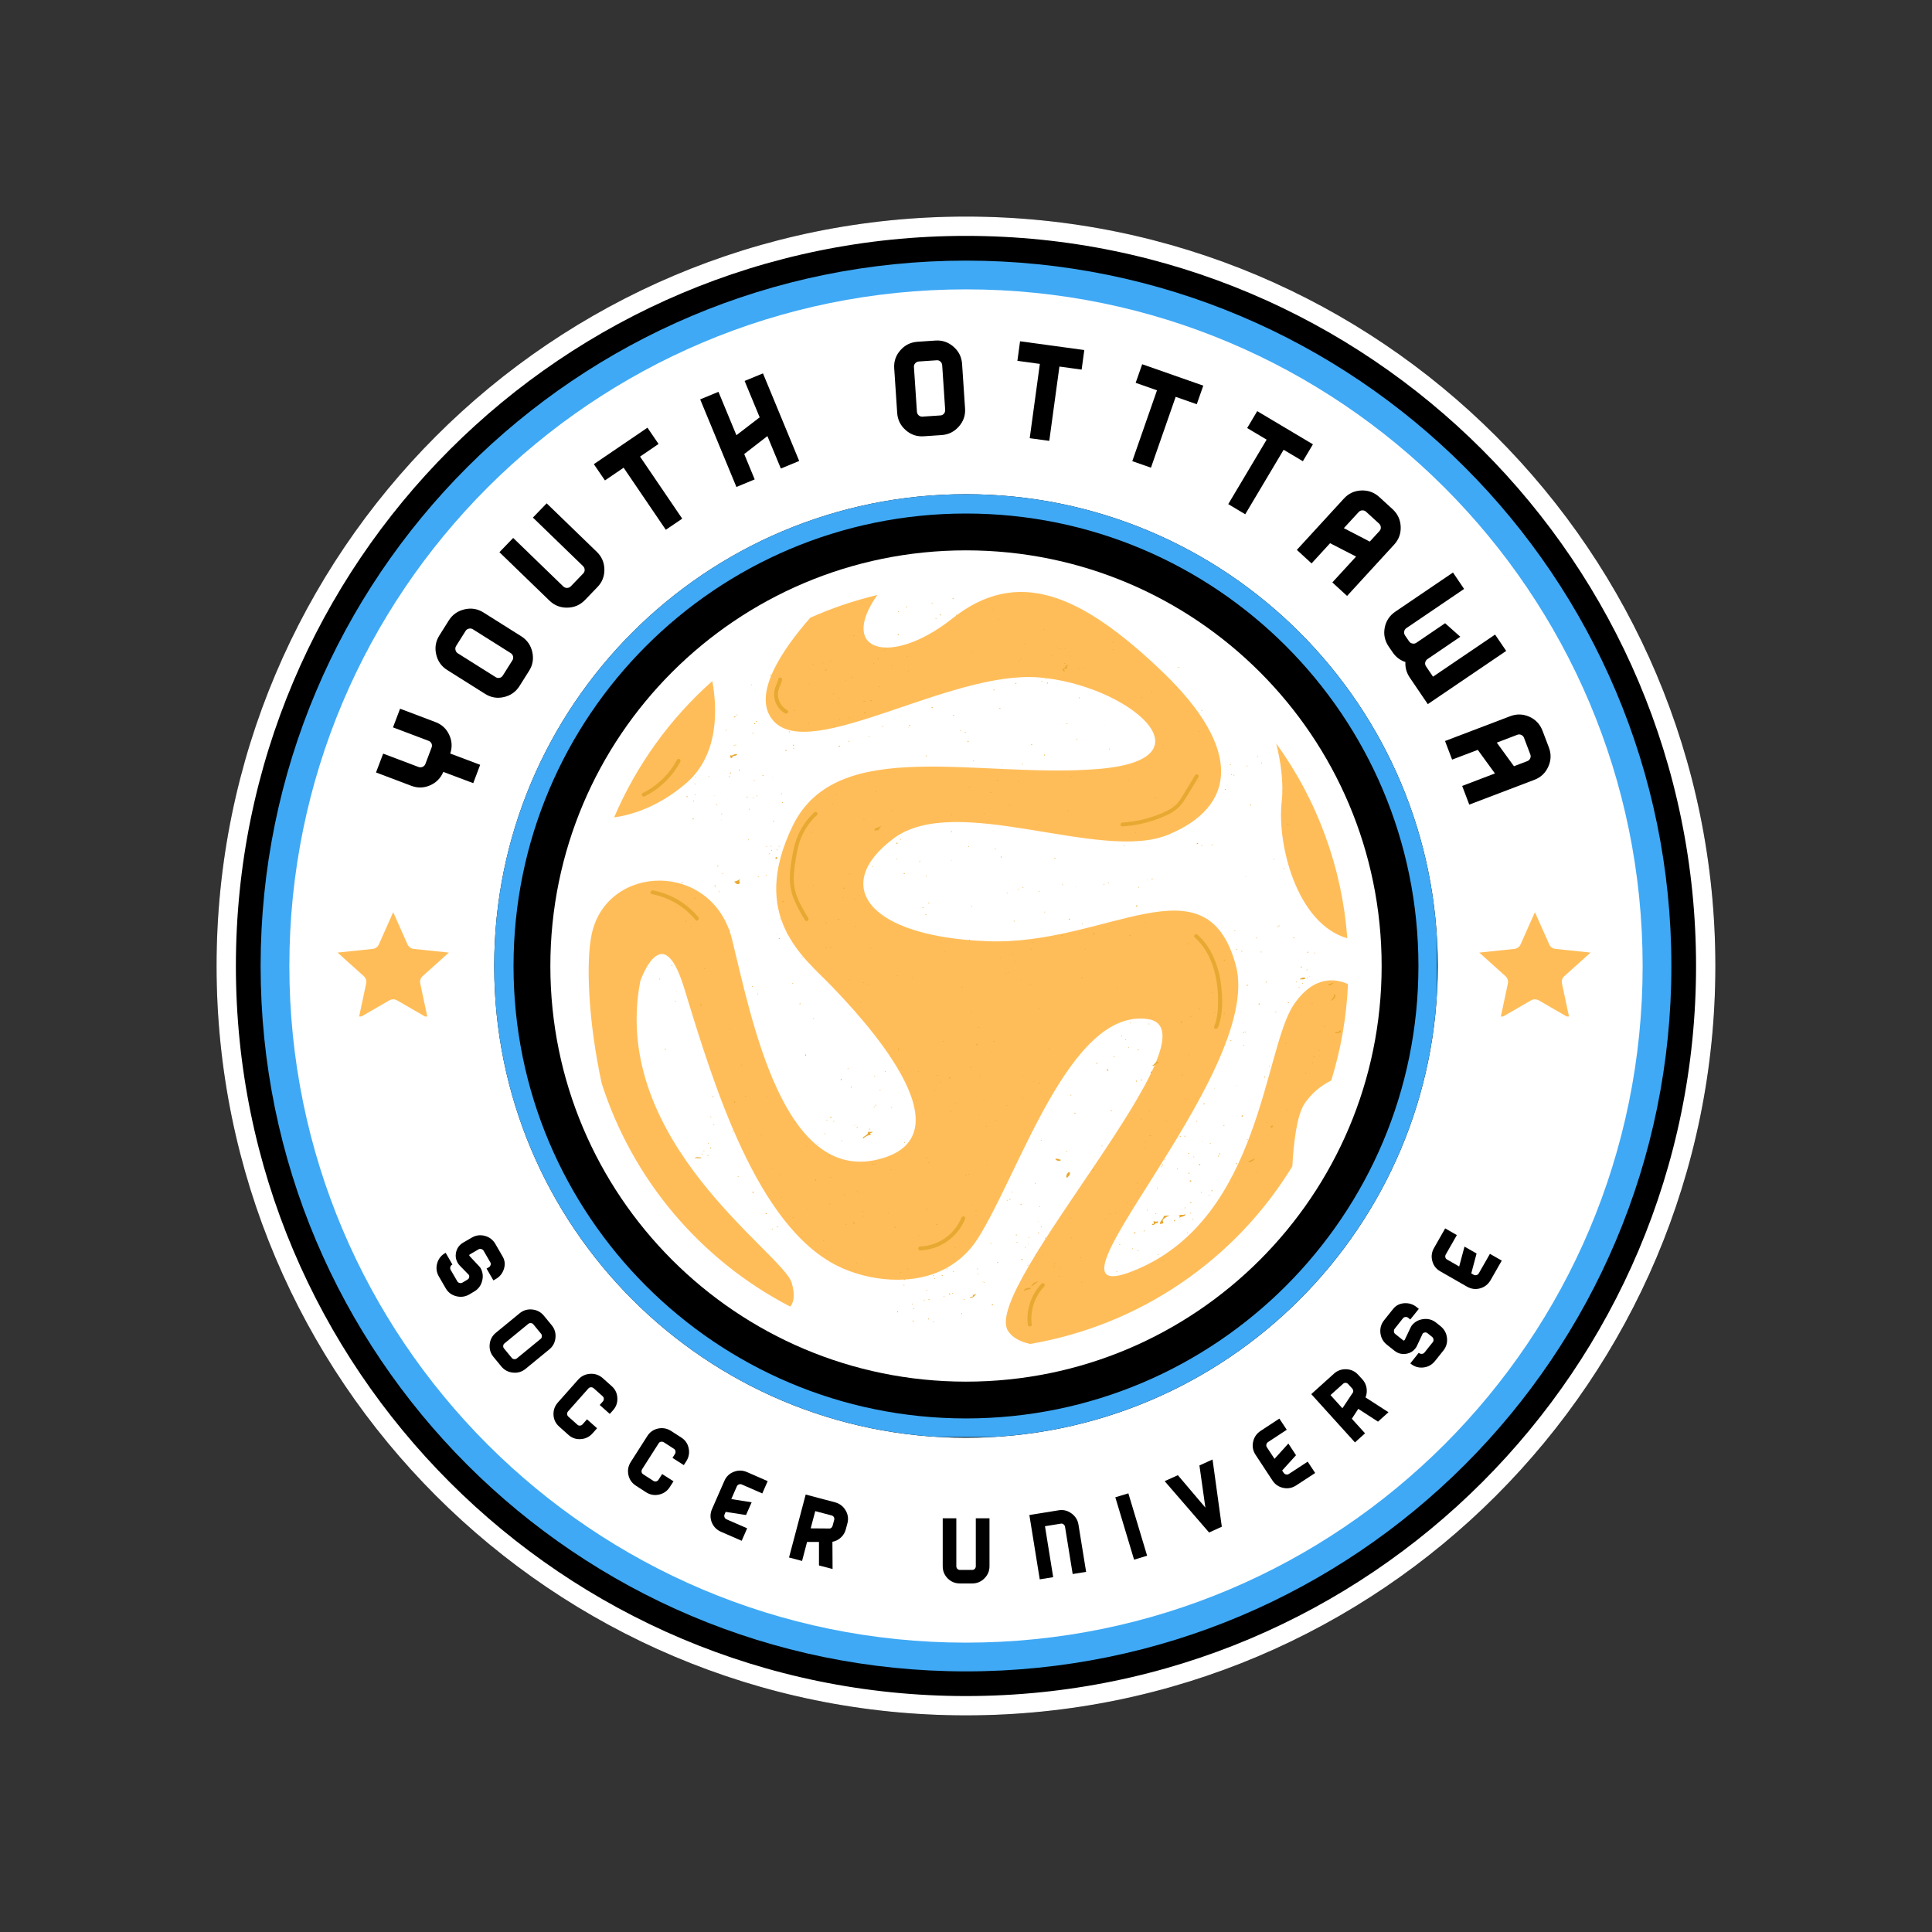 <svg xmlns="http://www.w3.org/2000/svg" xmlns:xlink="http://www.w3.org/1999/xlink" width="500" zoomAndPan="magnify" viewBox="0 0 375 375" height="500" preserveAspectRatio="xMidYMid meet" version="1.0"><rect x="0" y="0" width="375" height="375" fill="#333333" stroke="none"/><defs><g/><clipPath id="3072869384"><path d="M 42.035 42.035 L 332.965 42.035 L 332.965 332.965 L 42.035 332.965 Z M 42.035 42.035 " clip-rule="nonzero"/></clipPath><clipPath id="d606a9df01"><path d="M 187.5 42.035 C 107.164 42.035 42.035 107.164 42.035 187.5 C 42.035 267.836 107.164 332.965 187.5 332.965 C 267.836 332.965 332.965 267.836 332.965 187.5 C 332.965 107.164 267.836 42.035 187.5 42.035 Z M 187.5 42.035 " clip-rule="nonzero"/></clipPath><clipPath id="e718d4bb2c"><path d="M 42.035 42.035 L 332.953 42.035 L 332.953 332.953 L 42.035 332.953 Z M 42.035 42.035 " clip-rule="nonzero"/></clipPath><clipPath id="dba1180096"><path d="M 187.496 42.035 C 107.16 42.035 42.035 107.16 42.035 187.496 C 42.035 267.828 107.16 332.953 187.496 332.953 C 267.828 332.953 332.953 267.828 332.953 187.496 C 332.953 107.16 267.828 42.035 187.496 42.035 Z M 187.496 42.035 " clip-rule="nonzero"/></clipPath><clipPath id="9799251277"><path d="M 50.586 50.586 L 324.414 50.586 L 324.414 324.414 L 50.586 324.414 Z M 50.586 50.586 " clip-rule="nonzero"/></clipPath><clipPath id="140878ab65"><path d="M 187.5 50.586 C 111.883 50.586 50.586 111.883 50.586 187.5 C 50.586 263.117 111.883 324.414 187.5 324.414 C 263.117 324.414 324.414 263.117 324.414 187.5 C 324.414 111.883 263.117 50.586 187.5 50.586 Z M 187.5 50.586 " clip-rule="nonzero"/></clipPath><clipPath id="8a85c95ffb"><path d="M 56.164 56.164 L 318.836 56.164 L 318.836 318.836 L 56.164 318.836 Z M 56.164 56.164 " clip-rule="nonzero"/></clipPath><clipPath id="0018a11727"><path d="M 187.5 56.164 C 114.965 56.164 56.164 114.965 56.164 187.5 C 56.164 260.035 114.965 318.836 187.5 318.836 C 260.035 318.836 318.836 260.035 318.836 187.5 C 318.836 114.965 260.035 56.164 187.5 56.164 Z M 187.5 56.164 " clip-rule="nonzero"/></clipPath><clipPath id="ffb91fbcb1"><path d="M 95.926 95.926 L 279.074 95.926 L 279.074 279.074 L 95.926 279.074 Z M 95.926 95.926 " clip-rule="nonzero"/></clipPath><clipPath id="01f86b354a"><path d="M 187.5 95.926 C 136.926 95.926 95.926 136.926 95.926 187.5 C 95.926 238.074 136.926 279.074 187.5 279.074 C 238.074 279.074 279.074 238.074 279.074 187.5 C 279.074 136.926 238.074 95.926 187.5 95.926 Z M 187.5 95.926 " clip-rule="nonzero"/></clipPath><clipPath id="c5926abd5a"><path d="M 95.926 95.926 L 278.926 95.926 L 278.926 278.926 L 95.926 278.926 Z M 95.926 95.926 " clip-rule="nonzero"/></clipPath><clipPath id="3fcfe3cbbc"><path d="M 187.496 95.926 C 136.922 95.926 95.926 136.922 95.926 187.496 C 95.926 238.07 136.922 279.066 187.496 279.066 C 238.07 279.066 279.066 238.07 279.066 187.496 C 279.066 136.922 238.07 95.926 187.496 95.926 Z M 187.496 95.926 " clip-rule="nonzero"/></clipPath><clipPath id="e34361fc03"><path d="M 106.824 106.824 L 268.176 106.824 L 268.176 268.176 L 106.824 268.176 Z M 106.824 106.824 " clip-rule="nonzero"/></clipPath><clipPath id="9ceb1790b1"><path d="M 187.5 106.824 C 142.945 106.824 106.824 142.945 106.824 187.5 C 106.824 232.055 142.945 268.176 187.5 268.176 C 232.055 268.176 268.176 232.055 268.176 187.5 C 268.176 142.945 232.055 106.824 187.5 106.824 Z M 187.5 106.824 " clip-rule="nonzero"/></clipPath><clipPath id="3ca38faaab"><path d="M 113.215 113 L 261.715 113 L 261.715 262 L 113.215 262 Z M 113.215 113 " clip-rule="nonzero"/></clipPath><clipPath id="c07f3b99e8"><path d="M 114 114 L 261.715 114 L 261.715 261 L 114 261 Z M 114 114 " clip-rule="nonzero"/></clipPath><clipPath id="45e6159603"><path d="M 65.516 177.051 L 87.266 177.051 L 87.266 197.301 L 65.516 197.301 Z M 65.516 177.051 " clip-rule="nonzero"/></clipPath><clipPath id="ab2a728257"><path d="M 287.121 177.051 L 308.871 177.051 L 308.871 197.301 L 287.121 197.301 Z M 287.121 177.051 " clip-rule="nonzero"/></clipPath></defs><g clip-path="url(#3072869384)"><g clip-path="url(#d606a9df01)"><path fill="#000000" d="M 42.035 42.035 L 332.965 42.035 L 332.965 332.965 L 42.035 332.965 Z M 42.035 42.035 " fill-opacity="1" fill-rule="nonzero"/></g></g><g clip-path="url(#e718d4bb2c)"><g clip-path="url(#dba1180096)"><path stroke-linecap="butt" transform="matrix(0.75, 0, 0, 0.75, 42.036, 42.036)" fill="none" stroke-linejoin="miter" d="M 193.946 -0.001 C 86.832 -0.001 -0.001 86.832 -0.001 193.946 C -0.001 301.056 86.832 387.889 193.946 387.889 C 301.056 387.889 387.889 301.056 387.889 193.946 C 387.889 86.832 301.056 -0.001 193.946 -0.001 Z M 193.946 -0.001 " stroke="#ffffff" stroke-width="10" stroke-opacity="1" stroke-miterlimit="4"/></g></g><g clip-path="url(#9799251277)"><g clip-path="url(#140878ab65)"><path fill="#3fa9f5" d="M 50.586 50.586 L 324.414 50.586 L 324.414 324.414 L 50.586 324.414 Z M 50.586 50.586 " fill-opacity="1" fill-rule="nonzero"/></g></g><g clip-path="url(#8a85c95ffb)"><g clip-path="url(#0018a11727)"><path fill="#ffffff" d="M 56.164 56.164 L 318.836 56.164 L 318.836 318.836 L 56.164 318.836 Z M 56.164 56.164 " fill-opacity="1" fill-rule="nonzero"/></g></g><g fill="#000000" fill-opacity="1"><g transform="translate(89.889, 157.261)"><g><path d="M -12.234 -19.703 L -5.375 -17.109 C -4.145 -16.648 -3.254 -15.828 -2.703 -14.641 C -2.148 -13.461 -2.082 -12.25 -2.5 -11 L 3.312 -8.812 L 1.969 -5.25 L -3.844 -7.438 C -4.352 -6.227 -5.207 -5.359 -6.406 -4.828 C -7.602 -4.305 -8.816 -4.273 -10.047 -4.734 L -16.906 -7.328 L -15.516 -10.984 L -8.656 -8.391 C -8.375 -8.297 -8.102 -8.305 -7.844 -8.422 C -7.594 -8.535 -7.414 -8.727 -7.312 -9 L -6.109 -12.188 C -6.016 -12.457 -6.023 -12.719 -6.141 -12.969 C -6.266 -13.219 -6.469 -13.391 -6.75 -13.484 L -13.609 -16.078 Z M -12.234 -19.703 "/></g></g></g><g fill="#000000" fill-opacity="1"><g transform="translate(97.602, 138.301)"><g><path d="M -12.328 -14.953 L -10.469 -17.906 C -9.758 -19.02 -8.742 -19.727 -7.422 -20.031 C -6.109 -20.332 -4.891 -20.129 -3.766 -19.422 L 3.578 -14.797 C 4.711 -14.078 5.426 -13.055 5.719 -11.734 C 6.008 -10.422 5.801 -9.207 5.094 -8.094 L 3.234 -5.141 C 2.523 -4.016 1.516 -3.301 0.203 -3 C -1.098 -2.695 -2.316 -2.906 -3.453 -3.625 L -10.797 -8.25 C -11.922 -8.957 -12.633 -9.969 -12.938 -11.281 C -13.238 -12.602 -13.035 -13.828 -12.328 -14.953 Z M -7.219 -15.859 L -9.078 -12.906 C -9.223 -12.664 -9.258 -12.406 -9.188 -12.125 C -9.125 -11.852 -8.977 -11.645 -8.75 -11.5 L -1.406 -6.875 C -1.164 -6.719 -0.906 -6.672 -0.625 -6.734 C -0.352 -6.797 -0.145 -6.945 0 -7.188 L 1.859 -10.141 C 2.004 -10.367 2.047 -10.617 1.984 -10.891 C 1.922 -11.16 1.77 -11.375 1.531 -11.531 L -5.812 -16.156 C -6.039 -16.301 -6.297 -16.344 -6.578 -16.281 C -6.859 -16.227 -7.07 -16.086 -7.219 -15.859 Z M -7.219 -15.859 "/></g></g></g><g fill="#000000" fill-opacity="1"><g transform="translate(109.092, 121.055)"><g><path d="M -2.984 -23.359 L 6.734 -13.953 C 7.703 -13.023 8.195 -11.883 8.219 -10.531 C 8.238 -9.188 7.785 -8.039 6.859 -7.094 L 4.438 -4.578 C 3.5 -3.617 2.359 -3.129 1.016 -3.109 C -0.316 -3.086 -1.469 -3.539 -2.438 -4.469 L -12.156 -13.875 L -9.484 -16.641 L 0.234 -7.234 C 0.441 -7.035 0.688 -6.938 0.969 -6.938 C 1.258 -6.945 1.5 -7.047 1.688 -7.234 L 4.109 -9.75 C 4.305 -9.945 4.398 -10.188 4.391 -10.469 C 4.379 -10.75 4.27 -10.988 4.062 -11.188 L -5.656 -20.594 Z M -2.984 -23.359 "/></g></g></g><g fill="#000000" fill-opacity="1"><g transform="translate(124.342, 106.156)"><g><path d="M 3.484 -19.984 L -0.109 -17.531 L 8.078 -5.484 L 4.891 -3.328 L -3.297 -15.375 L -6.922 -12.906 L -9.078 -16.062 L 1.328 -23.141 Z M 3.484 -19.984 "/></g></g></g><g fill="#000000" fill-opacity="1"><g transform="translate(141.515, 95.098)"><g><path d="M 13.609 -5.625 L 10.047 -4.156 L 7.438 -10.453 L 2.938 -6.969 L 4.969 -2.047 L 1.422 -0.578 L -5.609 -17.578 L -2.062 -19.047 L 1.422 -10.625 L 5.938 -14.094 L 3.016 -21.156 L 6.578 -22.625 Z M 13.609 -5.625 "/></g></g></g><g fill="#000000" fill-opacity="1"><g transform="translate(161.878, 87.64)"><g/></g></g><g fill="#000000" fill-opacity="1"><g transform="translate(173.254, 85.086)"><g><path d="M 4.828 -18.75 L 8.312 -18.984 C 9.625 -19.078 10.789 -18.68 11.812 -17.797 C 12.832 -16.91 13.391 -15.801 13.484 -14.469 L 14.062 -5.812 C 14.156 -4.477 13.754 -3.305 12.859 -2.297 C 11.961 -1.285 10.859 -0.734 9.547 -0.641 L 6.062 -0.406 C 4.727 -0.312 3.555 -0.707 2.547 -1.594 C 1.535 -2.477 0.984 -3.586 0.891 -4.922 L 0.312 -13.578 C 0.219 -14.91 0.613 -16.082 1.5 -17.094 C 2.383 -18.102 3.492 -18.656 4.828 -18.75 Z M 8.578 -15.156 L 5.094 -14.922 C 4.812 -14.898 4.578 -14.785 4.391 -14.578 C 4.203 -14.367 4.117 -14.125 4.141 -13.844 L 4.719 -5.188 C 4.738 -4.906 4.852 -4.664 5.062 -4.469 C 5.281 -4.281 5.531 -4.195 5.812 -4.219 L 9.297 -4.453 C 9.566 -4.473 9.789 -4.586 9.969 -4.797 C 10.145 -5.016 10.223 -5.266 10.203 -5.547 L 9.625 -14.203 C 9.602 -14.484 9.488 -14.719 9.281 -14.906 C 9.082 -15.094 8.848 -15.176 8.578 -15.156 Z M 8.578 -15.156 "/></g></g></g><g fill="#000000" fill-opacity="1"><g transform="translate(193.992, 84.258)"><g><path d="M 15.953 -12.516 L 11.641 -13.109 L 9.672 1.312 L 5.875 0.797 L 7.844 -13.625 L 3.484 -14.219 L 4 -18.016 L 16.469 -16.312 Z M 15.953 -12.516 "/></g></g></g><g fill="#000000" fill-opacity="1"><g transform="translate(214.182, 87.556)"><g><path d="M 18.109 -9.094 L 14.016 -10.531 L 9.219 3.219 L 5.594 1.953 L 10.391 -11.797 L 6.25 -13.25 L 7.516 -16.859 L 19.375 -12.703 Z M 18.109 -9.094 "/></g></g></g><g fill="#000000" fill-opacity="1"><g transform="translate(233.308, 94.818)"><g><path d="M 19.578 -5.297 L 15.844 -7.516 L 8.391 5 L 5.094 3.031 L 12.547 -9.484 L 8.766 -11.734 L 10.719 -15.016 L 21.531 -8.578 Z M 19.578 -5.297 "/></g></g></g><g fill="#000000" fill-opacity="1"><g transform="translate(250.591, 105.702)"><g><path d="M 17.141 -9.219 L 19.703 -6.875 C 20.691 -5.969 21.219 -4.844 21.281 -3.5 C 21.344 -2.156 20.922 -0.988 20.016 0 L 10.875 9.969 L 8.016 7.344 L 12.625 2.328 L 7.578 -0.266 L 3.984 3.656 L 1.125 1.031 L 10.266 -8.938 C 11.172 -9.926 12.289 -10.445 13.625 -10.5 C 14.969 -10.562 16.141 -10.133 17.141 -9.219 Z M 17.109 -4.047 L 14.547 -6.391 C 14.348 -6.566 14.109 -6.648 13.828 -6.641 C 13.555 -6.629 13.32 -6.52 13.125 -6.312 L 10.25 -3.188 L 15.281 -0.578 L 17.156 -2.625 C 17.352 -2.832 17.441 -3.07 17.422 -3.344 C 17.41 -3.625 17.305 -3.859 17.109 -4.047 Z M 17.109 -4.047 "/></g></g></g><g fill="#000000" fill-opacity="1"><g transform="translate(265.945, 120.188)"><g><path d="M 11.188 16.484 L 7.688 11.328 C 7.062 10.398 6.781 9.395 6.844 8.312 C 5.812 7.969 4.988 7.344 4.375 6.438 L 3.594 5.297 C 2.832 4.172 2.578 2.953 2.828 1.641 C 3.086 0.328 3.773 -0.707 4.891 -1.469 L 16.078 -9.062 L 18.234 -5.875 L 7.047 1.719 C 6.805 1.883 6.66 2.102 6.609 2.375 C 6.555 2.645 6.609 2.898 6.766 3.141 L 7.547 4.281 C 7.703 4.52 7.922 4.664 8.203 4.719 C 8.484 4.781 8.742 4.727 8.984 4.562 L 14.547 0.781 L 17.5 3.406 L 11.141 7.734 C 10.898 7.898 10.75 8.117 10.688 8.391 C 10.633 8.672 10.691 8.93 10.859 9.172 L 12.203 11.156 L 24.25 2.984 L 26.406 6.156 Z M 11.188 16.484 "/></g></g></g><g fill="#000000" fill-opacity="1"><g transform="translate(279.932, 142.393)"><g><path d="M 19.469 -0.562 L 20.703 2.688 C 21.18 3.938 21.145 5.176 20.594 6.406 C 20.051 7.633 19.148 8.488 17.891 8.969 L 5.25 13.781 L 3.875 10.156 L 10.234 7.734 L 6.906 3.156 L 1.922 5.047 L 0.547 1.438 L 13.188 -3.375 C 14.445 -3.852 15.688 -3.82 16.906 -3.281 C 18.125 -2.738 18.977 -1.832 19.469 -0.562 Z M 17.109 4.062 L 15.875 0.812 C 15.781 0.562 15.602 0.375 15.344 0.25 C 15.082 0.133 14.82 0.129 14.562 0.234 L 10.594 1.75 L 13.922 6.328 L 16.516 5.344 C 16.773 5.238 16.961 5.062 17.078 4.812 C 17.191 4.562 17.203 4.312 17.109 4.062 Z M 17.109 4.062 "/></g></g></g><g clip-path="url(#ffb91fbcb1)"><g clip-path="url(#01f86b354a)"><path fill="#000000" d="M 95.926 95.926 L 279.074 95.926 L 279.074 279.074 L 95.926 279.074 Z M 95.926 95.926 " fill-opacity="1" fill-rule="nonzero"/></g></g><g clip-path="url(#c5926abd5a)"><g clip-path="url(#3fcfe3cbbc)"><path stroke-linecap="butt" transform="matrix(0.75, 0, 0, 0.75, 95.925, 95.925)" fill="none" stroke-linejoin="miter" d="M 122.094 0.001 C 54.662 0.001 0.001 54.662 0.001 122.094 C 0.001 189.527 54.662 244.188 122.094 244.188 C 189.527 244.188 244.188 189.527 244.188 122.094 C 244.188 54.662 189.527 0.001 122.094 0.001 Z M 122.094 0.001 " stroke="#3fa9f5" stroke-width="10" stroke-opacity="1" stroke-miterlimit="4"/></g></g><g clip-path="url(#e34361fc03)"><g clip-path="url(#9ceb1790b1)"><path fill="#ffffff" d="M 106.824 106.824 L 268.176 106.824 L 268.176 268.176 L 106.824 268.176 Z M 106.824 106.824 " fill-opacity="1" fill-rule="nonzero"/></g></g><g clip-path="url(#3ca38faaab)"><path fill="#ffffff" d="M 261.707 187.695 C 261.707 188.91 261.68 190.121 261.617 191.336 C 261.559 192.551 261.469 193.762 261.352 194.969 C 261.23 196.176 261.082 197.383 260.906 198.582 C 260.727 199.785 260.52 200.98 260.281 202.172 C 260.047 203.363 259.777 204.547 259.484 205.727 C 259.188 206.906 258.863 208.074 258.512 209.238 C 258.16 210.398 257.777 211.551 257.371 212.695 C 256.961 213.84 256.523 214.973 256.059 216.094 C 255.594 217.215 255.102 218.328 254.582 219.426 C 254.062 220.523 253.516 221.605 252.945 222.68 C 252.371 223.75 251.773 224.805 251.148 225.848 C 250.523 226.891 249.875 227.914 249.199 228.926 C 248.527 229.934 247.828 230.926 247.105 231.902 C 246.379 232.879 245.633 233.836 244.863 234.773 C 244.094 235.715 243.301 236.633 242.484 237.531 C 241.668 238.434 240.832 239.312 239.973 240.172 C 239.113 241.027 238.234 241.867 237.332 242.684 C 236.434 243.496 235.516 244.289 234.574 245.062 C 233.637 245.832 232.68 246.578 231.703 247.301 C 230.727 248.027 229.734 248.727 228.727 249.398 C 227.715 250.074 226.691 250.723 225.648 251.348 C 224.605 251.973 223.551 252.57 222.48 253.145 C 221.406 253.715 220.324 254.262 219.227 254.781 C 218.129 255.301 217.02 255.793 215.895 256.258 C 214.773 256.723 213.641 257.16 212.496 257.566 C 211.355 257.977 210.199 258.359 209.039 258.711 C 207.875 259.062 206.707 259.387 205.527 259.684 C 204.352 259.977 203.164 260.242 201.973 260.48 C 200.781 260.719 199.586 260.926 198.387 261.102 C 197.184 261.281 195.98 261.43 194.77 261.551 C 193.562 261.668 192.352 261.758 191.137 261.816 C 189.926 261.875 188.711 261.906 187.496 261.906 C 186.281 261.906 185.066 261.875 183.855 261.816 C 182.641 261.758 181.43 261.668 180.223 261.551 C 179.012 261.43 177.809 261.281 176.605 261.102 C 175.406 260.926 174.211 260.719 173.02 260.48 C 171.828 260.242 170.641 259.977 169.465 259.684 C 168.285 259.387 167.117 259.062 165.953 258.711 C 164.793 258.359 163.637 257.977 162.496 257.566 C 161.352 257.16 160.219 256.723 159.098 256.258 C 157.973 255.793 156.863 255.301 155.766 254.781 C 154.668 254.262 153.586 253.715 152.512 253.145 C 151.441 252.57 150.387 251.973 149.344 251.348 C 148.301 250.723 147.277 250.074 146.266 249.398 C 145.258 248.727 144.266 248.027 143.289 247.301 C 142.312 246.578 141.355 245.832 140.418 245.062 C 139.477 244.289 138.559 243.496 137.66 242.684 C 136.758 241.867 135.879 241.027 135.02 240.172 C 134.16 239.312 133.324 238.434 132.508 237.531 C 131.691 236.633 130.898 235.715 130.129 234.773 C 129.359 233.836 128.613 232.879 127.891 231.902 C 127.164 230.926 126.465 229.934 125.793 228.926 C 125.117 227.914 124.469 226.891 123.844 225.848 C 123.219 224.805 122.621 223.75 122.047 222.68 C 121.477 221.605 120.93 220.523 120.41 219.426 C 119.891 218.328 119.398 217.215 118.934 216.094 C 118.469 214.973 118.031 213.84 117.621 212.695 C 117.215 211.551 116.832 210.398 116.48 209.238 C 116.129 208.074 115.805 206.906 115.508 205.727 C 115.215 204.547 114.949 203.363 114.711 202.172 C 114.473 200.98 114.266 199.785 114.086 198.582 C 113.91 197.383 113.762 196.176 113.641 194.969 C 113.523 193.762 113.434 192.551 113.375 191.336 C 113.312 190.121 113.285 188.91 113.285 187.695 C 113.285 186.48 113.312 185.266 113.375 184.055 C 113.434 182.84 113.523 181.629 113.641 180.422 C 113.762 179.211 113.91 178.008 114.086 176.805 C 114.266 175.605 114.473 174.406 114.711 173.215 C 114.949 172.027 115.215 170.84 115.508 169.664 C 115.805 168.484 116.129 167.312 116.48 166.152 C 116.832 164.988 117.215 163.836 117.621 162.695 C 118.031 161.551 118.469 160.418 118.934 159.297 C 119.398 158.172 119.891 157.062 120.41 155.965 C 120.93 154.867 121.477 153.781 122.047 152.711 C 122.621 151.641 123.219 150.582 123.844 149.543 C 124.469 148.5 125.117 147.477 125.793 146.465 C 126.465 145.453 127.164 144.461 127.891 143.488 C 128.613 142.512 129.359 141.555 130.129 140.617 C 130.898 139.676 131.691 138.758 132.508 137.855 C 133.324 136.957 134.16 136.078 135.02 135.219 C 135.879 134.359 136.758 133.523 137.66 132.707 C 138.559 131.891 139.477 131.098 140.418 130.328 C 141.355 129.559 142.312 128.812 143.289 128.086 C 144.266 127.363 145.258 126.664 146.266 125.988 C 147.277 125.316 148.301 124.664 149.344 124.043 C 150.387 123.418 151.441 122.816 152.512 122.246 C 153.586 121.672 154.668 121.129 155.766 120.609 C 156.863 120.09 157.973 119.598 159.098 119.133 C 160.219 118.668 161.352 118.23 162.496 117.82 C 163.637 117.41 164.793 117.031 165.953 116.68 C 167.117 116.324 168.285 116.004 169.465 115.707 C 170.641 115.41 171.828 115.145 173.02 114.91 C 174.211 114.672 175.406 114.465 176.605 114.285 C 177.809 114.109 179.012 113.961 180.223 113.84 C 181.43 113.723 182.641 113.633 183.855 113.574 C 185.066 113.512 186.281 113.484 187.496 113.484 C 188.711 113.484 189.926 113.512 191.137 113.574 C 192.352 113.633 193.562 113.723 194.77 113.84 C 195.98 113.961 197.184 114.109 198.387 114.285 C 199.586 114.465 200.781 114.672 201.973 114.91 C 203.164 115.145 204.352 115.41 205.527 115.707 C 206.707 116.004 207.875 116.324 209.039 116.68 C 210.199 117.031 211.355 117.41 212.496 117.82 C 213.641 118.23 214.773 118.668 215.895 119.133 C 217.02 119.598 218.129 120.09 219.227 120.609 C 220.324 121.129 221.406 121.672 222.48 122.246 C 223.551 122.816 224.605 123.418 225.648 124.043 C 226.691 124.664 227.715 125.316 228.727 125.988 C 229.734 126.664 230.727 127.363 231.703 128.086 C 232.68 128.812 233.637 129.559 234.574 130.328 C 235.516 131.098 236.434 131.891 237.332 132.707 C 238.234 133.523 239.113 134.359 239.973 135.219 C 240.832 136.078 241.668 136.957 242.484 137.855 C 243.301 138.758 244.094 139.676 244.863 140.617 C 245.633 141.555 246.379 142.512 247.105 143.488 C 247.828 144.461 248.527 145.453 249.199 146.465 C 249.875 147.477 250.523 148.5 251.148 149.543 C 251.773 150.582 252.371 151.641 252.945 152.711 C 253.516 153.781 254.062 154.867 254.582 155.965 C 255.102 157.062 255.594 158.172 256.059 159.297 C 256.523 160.418 256.961 161.551 257.371 162.695 C 257.777 163.836 258.16 164.988 258.512 166.152 C 258.863 167.312 259.188 168.484 259.484 169.664 C 259.777 170.84 260.047 172.027 260.281 173.215 C 260.52 174.406 260.727 175.605 260.906 176.805 C 261.082 178.008 261.23 179.211 261.352 180.422 C 261.469 181.629 261.559 182.84 261.617 184.055 C 261.68 185.266 261.707 186.48 261.707 187.695 Z M 261.707 187.695 " fill-opacity="1" fill-rule="nonzero"/></g><g clip-path="url(#c07f3b99e8)"><path fill="#ffbd59" d="M 261.641 191.012 C 261.363 197.387 260.281 203.625 258.391 209.727 C 256.273 210.77 254.547 212.262 253.211 214.207 C 251.699 216.504 251.094 221.801 250.844 226.379 C 249.465 228.637 247.969 230.812 246.359 232.906 C 244.746 235.004 243.031 237.008 241.207 238.918 C 239.379 240.832 237.461 242.641 235.441 244.348 C 233.422 246.055 231.32 247.648 229.133 249.133 C 226.945 250.613 224.684 251.977 222.348 253.219 C 220.016 254.461 217.621 255.574 215.168 256.559 C 212.715 257.543 210.219 258.395 207.676 259.113 C 205.133 259.832 202.559 260.414 199.949 260.859 C 197.914 260.41 196.406 259.555 195.621 258.27 C 190.488 249.859 237.738 199.711 222.66 197.781 C 207.578 195.852 197.922 227.637 189.734 240.488 C 188.195 242.879 186.188 244.758 183.699 246.129 C 177.266 249.695 168.5 248.676 162.539 245.703 C 146.887 237.906 138.574 210.699 132.977 192.367 C 132.406 190.512 130.848 185.262 128.531 185.18 C 126.102 185.086 124.277 190.441 124.277 190.441 C 118.309 221.645 152.031 243.293 153.672 248.992 C 154.406 251.539 154.023 252.891 153.371 253.605 C 149.055 251.367 144.996 248.727 141.195 245.691 C 137.395 242.652 133.926 239.277 130.789 235.559 C 127.652 231.844 124.906 227.859 122.547 223.602 C 120.191 219.348 118.27 214.906 116.785 210.273 C 114.137 198.027 113.73 186.648 114.832 181.398 C 117.727 167.527 138.297 167.051 142.082 182.316 C 145.867 197.582 151.922 229.664 170.488 225.031 C 189.055 220.395 166.703 196.91 161.406 191.398 C 156.105 185.891 145.27 177.973 153.867 160.285 C 162.465 142.602 189.734 151.109 213.004 149.273 C 236.277 147.438 218.801 132.844 201.602 131.484 C 184.398 130.129 157.543 147.922 150.195 139.996 C 145.652 135.078 151.883 126.039 157.273 119.898 C 161.473 118.023 165.809 116.555 170.285 115.492 C 162.484 126.621 173.098 129.379 184.789 120.09 C 197.445 110.043 209.719 115.172 225.566 130.332 C 241.41 145.492 239.867 156.617 226.723 162.027 C 213.578 167.441 185.562 153.621 173.387 162.785 C 161.211 171.945 168.555 181.82 191.684 182.691 C 214.809 183.562 234.07 166.07 239.867 187.344 C 245.664 208.617 197.156 256.602 220.945 246.273 C 244.73 235.945 245.367 203.578 251.078 195.074 C 255.023 189.176 259.348 189.969 261.641 191.012 Z M 138.262 132.191 C 134.145 135.84 130.477 139.902 127.262 144.367 C 124.047 148.832 121.359 153.598 119.199 158.66 C 122.723 158.16 127.754 156.602 133.016 152.172 C 139.676 146.551 139.203 137.406 138.262 132.191 Z M 248.773 155.656 C 247.855 163.695 251.613 179.273 261.512 182.117 C 261.008 175.297 259.582 168.672 257.238 162.246 C 254.895 155.82 251.719 149.84 247.707 144.297 C 248.539 147.602 249.199 151.727 248.773 155.652 Z M 248.773 155.656 " fill-opacity="1" fill-rule="nonzero"/></g><path fill="#e8a932" d="M 158.57 158.215 C 157.328 159.355 156.355 160.695 155.656 162.227 C 154.898 163.926 154.613 165.785 154.328 167.613 C 154.023 169.57 153.887 171.492 154.488 173.402 C 155.031 175.137 156 176.703 156.918 178.246 C 156.957 178.332 156.961 178.422 156.934 178.516 C 156.902 178.609 156.848 178.68 156.762 178.727 C 156.68 178.777 156.59 178.789 156.492 178.77 C 156.398 178.75 156.324 178.703 156.266 178.625 C 155.348 177.207 154.574 175.719 153.945 174.152 C 152.844 171.164 153.402 167.965 154.023 164.93 C 154.293 163.539 154.77 162.227 155.457 160.984 C 156.141 159.746 157.004 158.641 158.035 157.676 C 158.395 157.352 158.93 157.883 158.57 158.215 Z M 231.992 150.43 C 231.176 151.777 230.371 153.133 229.543 154.477 C 229.184 155.098 228.758 155.668 228.266 156.188 C 227.746 156.684 227.16 157.082 226.512 157.383 C 223.777 158.707 220.895 159.465 217.863 159.656 C 217.379 159.688 217.375 160.445 217.863 160.41 C 221.031 160.207 224.039 159.41 226.895 158.023 C 228.219 157.355 229.262 156.387 230.027 155.117 C 230.93 153.695 231.773 152.238 232.641 150.797 C 232.699 150.602 232.641 150.457 232.469 150.355 C 232.293 150.258 232.141 150.281 232.004 150.43 Z M 236.402 199.441 C 236.227 199.891 235.496 199.695 235.672 199.242 C 236.328 197.566 236.453 195.773 236.426 193.992 C 236.414 192.508 236.262 191.035 235.969 189.578 C 235.371 186.699 234.121 183.945 231.898 181.957 C 231.52 181.633 232.07 181.098 232.434 181.422 C 233.441 182.328 234.277 183.371 234.941 184.551 C 236.105 186.707 236.805 189.004 237.039 191.445 C 237.336 194.062 237.387 196.949 236.41 199.441 Z M 132.047 147.855 C 131.27 149.305 130.293 150.602 129.113 151.746 C 127.934 152.895 126.609 153.836 125.141 154.57 C 124.707 154.793 124.324 154.137 124.762 153.922 C 126.176 153.215 127.445 152.316 128.578 151.219 C 129.711 150.121 130.648 148.875 131.398 147.488 C 131.625 147.043 132.277 147.426 132.047 147.855 Z M 152.391 138.461 C 151.863 138.164 151.422 137.77 151.062 137.281 C 150.703 136.789 150.465 136.25 150.34 135.656 C 150.211 135.066 150.211 134.48 150.34 133.891 C 150.5 133.164 150.922 132.523 151.07 131.789 C 151.164 131.309 151.891 131.512 151.801 131.988 C 151.668 132.656 151.312 133.238 151.121 133.883 C 150.98 134.375 150.957 134.871 151.055 135.371 C 151.145 135.887 151.34 136.355 151.641 136.781 C 151.945 137.211 152.32 137.551 152.777 137.805 C 153.199 138.039 152.816 138.688 152.391 138.461 Z M 202.688 249.695 C 201.75 250.688 201.07 251.836 200.645 253.133 C 200.219 254.43 200.09 255.758 200.258 257.113 C 200.316 257.598 199.559 257.594 199.5 257.113 C 199.332 255.66 199.48 254.238 199.941 252.848 C 200.406 251.457 201.141 250.23 202.148 249.168 C 202.488 248.797 203.02 249.348 202.688 249.688 Z M 187.34 236.562 C 186.984 237.441 186.516 238.25 185.926 238.992 C 185.336 239.734 184.652 240.379 183.879 240.922 C 183.102 241.469 182.266 241.895 181.371 242.195 C 180.473 242.5 179.551 242.672 178.602 242.707 C 178.113 242.707 178.117 241.949 178.602 241.949 C 179.465 241.914 180.309 241.758 181.129 241.48 C 181.949 241.203 182.711 240.82 183.422 240.324 C 184.133 239.828 184.758 239.242 185.301 238.57 C 185.84 237.895 186.277 237.16 186.609 236.359 C 186.789 235.906 187.523 236.102 187.34 236.555 Z M 135.008 178.578 C 133.934 177.27 132.668 176.184 131.211 175.32 C 129.754 174.457 128.195 173.871 126.531 173.559 C 126.051 173.473 126.254 172.742 126.73 172.828 C 128.461 173.152 130.082 173.762 131.598 174.652 C 133.109 175.547 134.43 176.672 135.551 178.023 C 135.852 178.395 135.316 178.957 135.008 178.578 Z M 135.008 178.578 " fill-opacity="1" fill-rule="nonzero"/><path fill="#e8a932" d="M 200.102 249.992 C 199.93 250.5 199.125 250.105 198.855 250.664 C 198.57 250.105 199.414 249.879 200.102 249.992 Z M 188.789 251.332 C 189.039 251.895 188.441 251.512 188.219 251.906 C 188.918 251.938 189.188 251.527 189.465 251.152 C 189.164 251.133 189.188 251.441 188.789 251.332 Z M 222.34 127.863 Z M 227.609 156.426 C 228.012 156.516 227.633 156.141 227.609 156.426 Z M 175.383 249.496 C 175.777 249.586 175.402 249.211 175.383 249.496 Z M 179.781 250.484 C 180.16 250.574 179.781 250.195 179.781 250.484 Z M 184.766 251.059 C 185.164 251.152 184.785 250.773 184.766 251.059 Z M 185.055 251.059 Z M 184.48 251.156 C 184.102 250.891 184.055 251.508 184.48 251.156 Z M 172.703 251.621 C 172.766 251.684 172.664 251.578 172.703 251.621 Z M 183.152 251.715 C 183.547 251.809 183.172 251.43 183.152 251.715 Z M 198.391 251.715 Z M 180.18 252.289 C 180.688 252.395 180.293 252 180.18 252.289 Z M 187.078 252.289 C 187.48 252.383 187.102 252.008 187.078 252.289 Z M 193.789 252.289 Z M 179.316 252.387 C 179.715 252.48 179.336 252.102 179.316 252.387 Z M 165.609 252.578 Z M 177.016 253.152 C 177.418 253.246 177.016 252.863 177.016 253.152 Z M 192.449 253.25 C 192.934 253.512 192.805 252.914 192.449 253.25 Z M 177.312 254.008 C 177.453 254.324 177.551 253.629 177.312 254.008 Z M 179.996 254.387 Z M 174.215 254.496 C 173.926 254.816 174.57 254.789 174.215 254.496 Z M 186.582 254.973 C 186.879 255.289 186.742 254.637 186.582 254.973 Z M 180.145 255.352 Z M 180.145 256.02 C 180.285 256.34 180.387 255.645 180.145 256.02 Z M 177.367 256.398 C 177.043 256.109 177.078 256.754 177.367 256.398 Z M 181.105 256.594 C 181.504 256.684 181.121 256.305 181.105 256.594 Z M 140.008 159.125 C 139.773 159.445 140.324 158.895 140.008 159.125 Z M 139.91 193.715 C 139.68 194.039 140.23 193.484 139.91 193.715 Z M 138.43 221.809 L 138.293 221.887 Z M 140.008 157.965 C 140.242 158.34 140.145 157.645 140.008 157.965 Z M 137.883 216.828 C 138.262 216.918 137.883 216.539 137.883 216.828 Z M 137.801 222.855 C 138.121 223.148 138.094 222.504 137.801 222.855 Z M 139.047 156.25 C 139.445 156.344 139.066 155.965 139.047 156.25 Z M 138.473 218.359 C 138.848 218.453 138.473 218.074 138.473 218.359 Z M 138.664 171.969 C 138.984 172.262 138.953 171.613 138.664 171.969 Z M 138.262 212.895 C 138.773 213.004 138.375 212.605 138.262 212.895 Z M 137.594 205.613 C 137.973 205.707 137.594 205.328 137.594 205.613 Z M 137.398 222 C 137.801 222.094 137.422 221.715 137.398 222 Z M 139.895 153.758 C 139.633 154.051 140.184 153.496 139.895 153.758 Z M 139.516 173.121 C 139.895 173.211 139.516 172.832 139.516 173.121 Z M 138.199 221.941 L 138.281 221.891 Z M 139.227 168.129 C 139.527 168.441 139.387 167.789 139.227 168.129 Z M 145.758 132.957 C 146.133 133.051 145.758 132.672 145.758 132.957 Z M 146.133 231.301 C 145.785 231.75 146.695 231.426 146.133 231.301 Z M 145.453 219.988 C 145.832 220.082 145.453 219.699 145.453 219.988 Z M 144.59 212.797 C 145.098 212.898 144.703 212.508 144.59 212.797 Z M 145.348 157.109 C 145.75 157.203 145.371 156.82 145.348 157.109 Z M 144.895 154.734 C 145.398 154.836 145.008 154.445 144.895 154.734 Z M 145.18 163.062 C 145.559 163.152 145.18 162.773 145.18 163.062 Z M 145.938 191.523 C 146.34 191.621 145.938 191.242 145.938 191.523 Z M 146.695 140.055 C 147.203 140.16 146.809 139.762 146.695 140.055 Z M 146.793 154.527 C 147.172 154.621 146.793 154.242 146.793 154.527 Z M 146.312 151.555 C 146.711 151.648 146.332 151.273 146.312 151.555 Z M 140.195 169.574 C 140.574 169.664 140.195 169.285 140.195 169.574 Z M 146.59 180.203 C 146.59 180.141 146.617 180.055 146.629 179.996 C 146.629 179.996 146.629 179.996 146.629 180.02 C 146.59 180.09 146.59 180.164 146.59 180.203 Z M 146.625 140.438 C 146.301 140.141 146.336 140.789 146.625 140.438 Z M 147.004 192.961 C 147.383 193.055 147.004 192.672 147.004 192.961 Z M 141.539 199.77 C 141.918 199.863 141.539 199.484 141.539 199.77 Z M 141.73 180.598 C 141.406 180.309 141.438 180.953 141.73 180.598 Z M 141.633 186.254 C 141.402 186.574 141.957 186.023 141.633 186.254 Z M 141.441 150.793 C 141.949 150.895 141.555 150.5 141.441 150.793 Z M 144.414 212.898 C 144.152 213.191 144.703 212.641 144.414 212.898 Z M 141.922 149.926 C 141.445 150.051 141.77 150.375 141.922 149.926 Z M 140.867 141.777 C 141.266 141.867 140.887 141.488 140.867 141.777 Z M 143.742 170.629 C 143.312 170.773 143.027 171.066 142.496 171.109 C 142.84 171.488 143.172 171.867 143.633 171.398 C 143.445 171.047 143.422 170.852 143.742 170.629 Z M 143.074 146.379 C 142.406 146.238 142.238 146.84 141.73 146.566 C 141.836 146.871 141.773 146.82 141.633 147.047 C 141.906 146.969 141.883 147.184 142.113 147.145 C 142.047 146.508 143.02 146.902 143.074 146.379 Z M 143.828 206.762 C 144.23 206.855 143.828 206.473 143.828 206.762 Z M 143.184 228.426 C 143.578 228.516 143.203 228.137 143.184 228.426 Z M 142.125 219.605 C 142.527 219.695 142.148 219.32 142.125 219.605 Z M 142.504 213.758 C 142.43 214.34 142.945 213.824 142.504 213.758 Z M 146.043 142.352 C 146.184 142.668 146.281 141.973 146.043 142.352 Z M 143.582 158.297 L 143.629 158.203 Z M 143.551 158.355 L 143.582 158.297 L 143.504 158.449 C 143.527 158.418 143.543 158.391 143.562 158.355 Z M 142.973 138.805 C 143.375 138.895 142.996 138.52 142.973 138.805 Z M 146.137 218.84 L 146.168 218.785 Z M 142.648 137.812 L 142.879 137.848 Z M 143.648 149.348 C 143.172 149.477 143.496 149.801 143.648 149.348 Z M 136.078 194.879 C 135.594 195.258 136.41 195.328 136.078 194.879 Z M 137.504 150.691 C 137.883 150.785 137.504 150.406 137.504 150.691 Z M 137.719 149.035 L 137.621 149.145 L 137.699 149.062 Z M 146.176 218.773 L 146.211 218.695 C 146.199 218.719 146.188 218.746 146.176 218.773 Z M 138.664 154.438 C 138.43 154.758 138.984 154.203 138.664 154.438 Z M 142.805 139.094 C 142.145 139.035 142.555 139.445 142.805 139.094 Z M 142.426 144.746 C 142.828 144.84 142.449 144.461 142.426 144.746 Z M 142.715 144.652 C 143.113 144.742 142.715 144.363 142.715 144.652 Z M 147.098 170.25 C 147.496 170.344 147.117 169.965 147.098 170.25 Z M 149.973 150.891 C 149.742 151.211 150.293 150.66 149.973 150.891 Z M 150.934 218.945 L 150.961 218.887 L 150.93 218.945 Z M 150.75 164.973 C 150.891 165.289 150.988 164.594 150.75 164.973 Z M 146.137 154.91 C 146.516 155 146.137 154.621 146.137 154.91 Z M 151.129 164.301 C 151.508 164.395 151.129 164.016 151.129 164.301 Z M 151.609 154.047 C 151.848 154.426 151.75 153.727 151.609 154.047 Z M 150.855 181.363 C 150.621 181.684 151.176 181.133 150.855 181.363 Z M 148.746 212.895 C 149.125 212.988 148.746 212.609 148.746 212.895 Z M 148.633 169.875 C 149.012 169.965 148.633 169.586 148.633 169.875 Z M 148.727 164.312 C 149.105 164.406 148.727 164.027 148.727 164.312 Z M 149.781 226.809 C 150.16 226.898 149.781 226.52 149.781 226.809 Z M 149.711 210.84 L 149.781 210.801 L 149.93 210.711 Z M 149.684 165.066 C 149.824 165.383 149.922 164.688 149.684 165.066 Z M 134.254 150.684 C 134.652 150.777 134.273 150.398 134.254 150.684 Z M 133.875 150.012 C 133.875 150.012 133.875 150.047 133.875 150.07 C 133.875 150.051 133.875 150.035 133.867 150.02 Z M 133.977 194.871 C 134.371 194.961 133.992 194.582 133.977 194.871 Z M 137.328 224.297 C 137.469 224.613 137.566 223.918 137.328 224.297 Z M 133.969 179.832 C 134.363 179.922 133.984 179.543 133.969 179.832 Z M 133.008 178.867 C 133.516 178.977 133.121 178.582 133.008 178.867 Z M 133.387 175.609 C 133.152 175.934 133.711 175.379 133.387 175.609 Z M 133.484 154.621 C 133.16 154.328 133.191 154.977 133.484 154.621 Z M 136.164 224.113 C 136.562 224.203 136.184 223.824 136.164 224.113 Z M 135.031 189.031 C 135.41 189.121 135.031 188.742 135.031 189.031 Z M 134.555 174.461 C 134.934 174.555 134.555 174.176 134.555 174.461 Z M 132.242 171.387 C 132.562 171.68 132.531 171.031 132.242 171.387 Z M 136.648 188.066 C 137.156 188.168 136.766 187.773 136.648 188.066 Z M 134.73 158.926 C 134.117 158.816 134.523 159.219 134.73 158.926 Z M 134.828 224.871 C 135.328 224.664 135.91 225 136.168 224.676 C 135.652 224.672 135.07 224.438 134.828 224.879 Z M 136.555 223.434 C 136.934 223.523 136.555 223.145 136.555 223.434 Z M 134.828 174.461 C 135.305 174.336 134.977 174.008 134.828 174.461 Z M 134.543 155.492 C 134.684 155.809 134.781 155.113 134.543 155.492 Z M 127.926 190.086 C 128.324 190.176 127.945 189.801 127.926 190.086 Z M 134.828 154.332 C 135.207 154.426 134.828 154.047 134.828 154.332 Z M 134.926 150.883 C 135.305 150.973 134.926 150.594 134.926 150.883 Z M 134.828 152.227 C 135.207 152.316 134.828 151.938 134.828 152.227 Z M 128.984 203.695 C 129.488 203.797 129.098 203.406 128.984 203.695 Z M 131.285 192.383 C 131.051 192.707 131.602 192.152 131.285 192.383 Z M 130.996 194.398 C 131.395 194.488 131.016 194.109 130.996 194.398 Z M 131.184 175.992 C 131.582 176.086 131.207 175.707 131.184 175.992 Z M 130.227 174.48 C 130.605 174.574 130.227 174.195 130.227 174.48 Z M 130.324 187.422 C 130.461 187.734 130.562 187.043 130.324 187.422 Z M 131.184 171.906 C 131.695 172.012 131.301 171.617 131.184 171.906 Z M 161.57 207.082 C 161.602 206.855 161.57 207.082 161.57 207.211 C 161.559 207.152 161.559 207.109 161.57 207.051 Z M 163.488 234.398 Z M 163.488 174.227 C 163.887 174.32 163.488 173.941 163.488 174.227 Z M 163.773 231.93 C 164.281 232.031 163.887 231.637 163.773 231.93 Z M 163.297 221.48 C 163.676 221.57 163.297 221.191 163.297 221.48 Z M 163.199 209.402 C 163.102 209.961 163.617 209.445 163.199 209.402 Z M 162.91 174.324 L 163.191 174.211 Z M 164.047 132.055 C 164.445 132.145 164.066 131.766 164.047 132.055 Z M 164.715 190.234 C 165.117 190.324 164.738 189.945 164.715 190.234 Z M 163.664 172.406 C 164.086 172.648 164.211 172.062 163.664 172.406 Z M 164.801 169.629 C 164.941 169.945 165.039 169.25 164.801 169.629 Z M 164.512 207.473 C 164.91 207.562 164.531 207.184 164.512 207.473 Z M 164.133 237.75 C 164.641 237.852 164.246 237.457 164.133 237.75 Z M 162.695 178.332 C 162.348 178.785 163.258 178.461 162.695 178.332 Z M 161.445 180.539 C 161.215 180.859 161.77 180.309 161.445 180.539 Z M 160.969 233.734 C 161.367 233.824 160.988 233.445 160.969 233.734 Z M 162.309 154.258 C 162.711 154.352 162.309 153.973 162.309 154.258 Z M 161.445 216.852 C 160.961 216.59 161.09 217.184 161.445 216.852 Z M 161.07 228.543 C 161.574 228.648 161.184 228.254 161.07 228.543 Z M 160.973 240.141 Z M 160.879 224.422 C 161.387 224.527 160.992 224.129 160.879 224.422 Z M 165.133 211.074 C 165.641 211.18 165.246 210.785 165.133 211.074 Z M 161.859 140.914 C 162.258 141.004 161.879 140.625 161.859 140.914 Z M 162.238 241.27 Z M 161.57 156.059 C 161.949 156.148 161.57 155.773 161.57 156.059 Z M 161.762 217.688 C 162.141 217.781 161.762 217.402 161.762 217.688 Z M 151.844 140.332 L 151.668 140.227 L 151.699 140.227 Z M 166.555 231.395 C 166.793 231.773 166.695 231.078 166.555 231.395 Z M 169.141 247.289 C 169.543 247.387 169.164 247.004 169.141 247.289 Z M 169.43 219.688 L 168.473 219.688 C 168.559 220.48 167.336 220.48 167.512 221.027 C 167.934 220.59 168.445 220.34 169.047 220.273 C 168.668 219.777 169.18 220 169.43 219.699 Z M 167.512 236.102 C 167.91 236.199 167.531 235.816 167.512 236.102 Z M 167.891 243.484 C 167.66 243.805 168.215 243.254 167.891 243.484 Z M 147.383 234.27 C 147.449 234.336 147.344 234.23 147.383 234.27 Z M 167.023 194.684 C 167.426 194.777 167.023 194.402 167.023 194.684 Z M 167.312 235.23 C 167.824 235.336 167.426 234.938 167.312 235.23 Z M 169.613 225.934 C 169 225.82 169.402 226.227 169.613 225.934 Z M 170.75 211.652 C 171.129 211.742 170.75 211.363 170.75 211.652 Z M 169.793 226.031 C 170.172 226.125 169.793 225.746 169.793 226.031 Z M 169.887 214.531 C 170.027 214.848 170.125 214.152 169.887 214.531 Z M 169.598 214.91 C 169.977 215 169.598 214.621 169.598 214.91 Z M 169.695 208.969 C 170.074 209.059 169.695 208.68 169.695 208.969 Z M 166.996 172.902 C 166.996 172.902 166.965 172.977 166.938 173.035 Z M 166.938 173.035 L 166.887 173.156 C 166.887 173.156 166.906 173.098 166.938 173.027 Z M 166.27 231.207 C 166.664 231.297 166.289 230.918 166.27 231.207 Z M 166.172 245.297 C 166.57 245.387 166.172 245.008 166.172 245.297 Z M 166.074 218.359 C 165.844 218.684 166.398 218.129 166.074 218.359 Z M 165.512 237.434 C 166.199 237.68 165.918 237.008 165.512 237.434 Z M 165.891 248.844 C 165.953 248.902 165.852 248.801 165.891 248.844 Z M 165.891 179.832 C 166.293 179.922 165.91 179.543 165.891 179.832 Z M 166.465 168.137 C 166.867 168.227 166.484 167.848 166.465 168.137 Z M 166.754 173.883 C 167.152 173.98 166.773 173.602 166.754 173.883 Z M 165.512 139.188 C 165.281 139.508 165.832 138.957 165.512 139.188 Z M 160.422 217.5 C 160.801 217.59 160.422 217.211 160.422 217.5 Z M 166.648 213.473 C 166.938 213.734 166.387 213.18 166.648 213.473 Z M 166.934 173.027 Z M 151.012 218.781 C 151.012 218.781 150.988 218.824 150.969 218.871 Z M 151.121 182.227 C 151.633 182.328 151.234 181.934 151.121 182.227 Z M 151.223 228.043 C 151.617 228.133 151.238 227.754 151.223 228.043 Z M 150.75 238.199 C 151.258 238.305 150.863 237.91 150.75 238.199 Z M 150.848 166.699 C 150.941 165.887 150.012 166.766 150.848 166.699 Z M 151.328 178.391 C 151.723 178.484 151.348 178.105 151.328 178.391 Z M 152.766 181.074 C 153.004 181.453 152.906 180.758 152.766 181.074 Z M 152.672 179.832 C 153.051 179.922 152.672 179.543 152.672 179.832 Z M 152.477 145.516 C 152.398 146.094 152.918 145.578 152.477 145.516 Z M 153.148 142.062 C 153.289 142.383 153.387 141.688 153.148 142.062 Z M 151.805 180.5 C 151.543 180.793 152.094 180.238 151.805 180.5 Z M 151.805 175.133 C 152.473 175.102 151.98 174.605 151.805 175.133 Z M 151.613 232.449 C 151.992 232.543 151.613 232.164 151.613 232.449 Z M 149.984 159.41 C 150.496 159.516 150.098 159.117 149.984 159.41 Z M 148.922 235.516 C 148.305 235.406 148.707 235.812 148.922 235.516 Z M 160.227 243.086 C 160.605 243.176 160.227 242.797 160.227 243.086 Z M 149.016 148.387 C 149.027 148.371 149.035 148.355 149.043 148.336 L 149.016 148.391 Z M 147.672 220.375 C 148.07 220.465 147.695 220.086 147.672 220.375 Z M 147.961 150.594 C 148.469 150.699 148.07 150.305 147.961 150.594 Z M 149.098 148.238 L 149.047 148.324 Z M 149.207 132.367 C 149.207 132.367 149.207 132.402 149.207 132.426 C 149.211 132.41 149.211 132.398 149.207 132.383 C 149.207 132.379 149.207 132.371 149.207 132.367 Z M 149.586 164.301 C 149.965 164.395 149.586 164.016 149.586 164.301 Z M 149.68 238.68 C 149.449 239.004 150.004 238.449 149.68 238.68 Z M 149.875 238.586 C 150.254 238.676 149.875 238.297 149.875 238.586 Z M 149.781 131.039 C 149.164 130.93 149.57 131.336 149.781 131.039 Z M 149.203 165.742 C 149.348 166.059 149.445 165.363 149.203 165.742 Z M 148.246 229.574 C 148.645 229.664 148.27 229.289 148.246 229.574 Z M 157.832 197.754 C 158.23 197.844 157.852 197.465 157.832 197.754 Z M 157.738 171.871 C 158.035 172.184 157.898 171.535 157.738 171.871 Z M 158.117 213.758 L 158.152 213.738 L 158.086 213.777 Z M 157.641 128.93 C 158.152 129.039 157.754 128.641 157.641 128.93 Z M 157.352 161.617 C 157.754 161.711 157.375 161.332 157.352 161.617 Z M 158.215 228.914 C 158.141 229.492 158.652 228.977 158.215 228.914 Z M 159.75 240.891 C 160.258 240.996 159.859 240.602 159.75 240.891 Z M 160.035 220.094 C 160.438 220.184 160.059 219.809 160.035 220.094 Z M 157.332 218.582 L 157.496 218.398 L 157.449 218.449 Z M 159.559 128.734 C 159.938 128.824 159.559 128.445 159.559 128.734 Z M 153.328 169.875 C 153.836 169.977 153.441 169.582 153.328 169.875 Z M 158.789 248.371 C 158.855 248.438 158.754 248.332 158.789 248.371 Z M 158.699 222.102 C 159.098 222.191 158.719 221.812 158.699 222.102 Z M 155.152 194.879 C 155.66 194.98 155.266 194.586 155.152 194.879 Z M 155.441 239.254 C 155.582 239.574 155.68 238.879 155.441 239.254 Z M 157.066 132.785 C 157.445 132.875 157.066 132.496 157.066 132.785 Z M 153.805 236.395 C 154.316 236.5 153.918 236.102 153.805 236.395 Z M 154.094 217.895 C 154.602 218 154.207 217.605 154.094 217.895 Z M 155.605 185.789 C 156.008 185.879 155.629 185.5 155.605 185.789 Z M 154.094 137.957 C 154.602 138.062 154.207 137.668 154.094 137.957 Z M 156.977 243.781 Z M 156.875 140.465 C 157.254 140.555 156.875 140.176 156.875 140.465 Z M 156.301 204.652 C 156.199 205.211 156.715 204.695 156.301 204.652 Z M 156.492 222.578 C 156.871 222.668 156.492 222.289 156.492 222.578 Z M 156.684 234.754 C 157.062 234.844 156.684 234.465 156.684 234.754 Z M 245.746 217.879 C 246.141 217.973 245.762 217.594 245.746 217.879 Z M 223.699 145.215 C 223.766 145.277 223.66 145.176 223.699 145.215 Z M 223.41 134.387 C 223.918 134.488 223.523 134.094 223.41 134.387 Z M 215.246 145.422 C 215.645 145.512 215.246 145.133 215.246 145.422 Z M 224.254 145.996 C 224.32 146.059 224.219 145.953 224.254 145.996 Z M 223.5 170.625 C 224.008 170.73 223.613 170.336 223.5 170.625 Z M 223.402 192.383 Z M 224.078 154.918 C 224.586 155.02 224.188 154.625 224.078 154.918 Z M 218.496 176.379 Z M 224.172 142.832 C 224.551 142.922 224.172 142.543 224.172 142.832 Z M 151.793 155.773 C 151.934 156.09 152.031 155.395 151.793 155.773 Z M 216.227 154.234 C 216.285 154.301 216.184 154.199 216.227 154.234 Z M 223.035 215.68 C 223.434 215.77 223.055 215.391 223.035 215.68 Z M 221.504 135.445 C 221.645 135.762 221.742 135.066 221.504 135.445 Z M 220.16 207.141 C 220.227 207.199 220.121 207.098 220.16 207.141 Z M 223.418 196.977 C 223.559 197.297 223.656 196.602 223.418 196.977 Z M 224.375 133.332 C 224.117 133.625 224.672 133.07 224.375 133.332 Z M 226.008 162.664 C 225.777 162.984 226.328 162.434 226.008 162.664 Z M 226.008 225.062 C 226.148 225.383 226.246 224.684 226.008 225.062 Z M 226.297 217.68 C 226.676 217.773 226.297 217.395 226.297 217.68 Z M 228.02 176.18 C 228.086 176.242 227.98 176.141 228.02 176.18 Z M 226.965 224.676 Z M 201.539 195.742 C 202.047 195.844 201.652 195.449 201.539 195.742 Z M 226.27 179.926 Z M 225.309 226.508 C 225.707 226.602 225.328 226.223 225.309 226.508 Z M 225.113 191.906 L 225.152 191.887 Z M 225.492 224.785 C 225.23 225.074 225.785 224.523 225.492 224.785 Z M 225.688 213.57 C 225.75 213.629 225.648 213.527 225.688 213.57 Z M 225.59 226.125 C 225.832 226.5 225.73 225.805 225.59 226.125 Z M 225.688 144.754 C 226.082 144.848 225.707 144.469 225.688 144.754 Z M 213.898 160.648 C 213.957 160.715 213.855 160.613 213.898 160.648 Z M 205.562 125.973 C 205.965 126.066 205.586 125.684 205.562 125.973 Z M 206.145 171.766 C 206.52 171.855 206.145 171.477 206.145 171.766 Z M 205.469 128.242 C 205.535 128.309 205.43 128.199 205.469 128.242 Z M 206.523 128.816 C 207.031 128.926 206.637 128.527 206.523 128.816 Z M 207.195 157.48 C 207.703 157.582 207.309 157.188 207.195 157.48 Z M 207.289 227.449 C 207.25 227.406 207.355 227.508 207.289 227.449 Z M 206.621 125.867 C 207.129 125.969 206.734 125.574 206.621 125.867 Z M 204.992 125.387 C 205.055 125.449 204.949 125.348 204.992 125.387 Z M 201.637 173.027 C 201.773 173.34 201.875 172.648 201.637 173.027 Z M 202.602 146.566 C 202.926 146.859 202.891 146.215 202.602 146.566 Z M 204.895 125.594 C 205.035 125.91 205.133 125.215 204.895 125.594 Z M 201.539 160.004 C 201.938 160.094 201.559 159.715 201.539 160.004 Z M 202.602 122.227 C 202.996 122.316 202.625 121.938 202.602 122.227 Z M 214.383 140.73 C 214.121 141.02 214.676 140.469 214.383 140.73 Z M 204.605 166.602 C 205.117 166.707 204.719 166.312 204.605 166.602 Z M 209.977 179.336 C 210.375 179.426 209.977 179.047 209.977 179.336 Z M 209.414 135.453 C 209.711 135.762 209.57 135.113 209.414 135.453 Z M 210.656 124.621 Z M 228.582 133.629 C 228.641 133.691 228.539 133.59 228.582 133.629 Z M 212.371 149.059 Z M 207.484 168.32 C 207.223 168.617 207.773 168.059 207.484 168.32 Z M 207.965 173.211 Z M 207.484 178.289 C 207.379 178.848 207.898 178.332 207.484 178.289 Z M 207.484 218.934 Z M 207.676 127.395 C 208.074 127.484 207.695 127.109 207.676 127.395 Z M 207.77 150.785 C 208.168 150.875 207.789 150.496 207.77 150.785 Z M 207.77 212.605 C 208.168 212.699 207.789 212.316 207.77 212.605 Z M 207.77 145.031 Z M 226.75 180.496 Z M 240.934 184.633 C 241.234 184.945 241.098 184.293 240.934 184.633 Z M 239.973 176.773 Z M 241.223 200.449 C 241.73 200.551 241.336 200.156 241.223 200.449 Z M 239.973 184.344 C 240.375 184.438 239.996 184.059 239.973 184.344 Z M 242.469 194.219 C 242.531 194.281 242.426 194.176 242.469 194.219 Z M 242.754 194.027 Z M 241.703 184.824 Z M 241.988 148.68 C 242.125 148.996 242.23 148.301 241.988 148.68 Z M 235.176 164.016 C 235.312 164.332 235.414 163.637 235.176 164.016 Z M 235.176 158.836 C 235.238 158.902 235.137 158.797 235.176 158.836 Z M 237.57 186.25 C 237.473 186.805 237.984 186.289 237.57 186.25 Z M 239.688 142.738 Z M 238.727 148.488 C 239.129 148.578 238.75 148.199 238.727 148.488 Z M 239.973 210.695 C 239.742 211.016 240.297 210.457 239.973 210.695 Z M 245.824 208.297 Z M 247.07 184.91 C 247.129 184.973 247.027 184.867 247.07 184.91 Z M 250.234 159.895 C 249.41 159.777 249.824 160.184 250.234 159.895 Z M 169.719 161.234 C 170 161.156 170.289 161.125 170.578 161.137 C 170.578 160.699 170.957 160.617 171.059 160.277 C 170.652 160.656 169.676 160.602 169.719 161.234 Z M 252.723 187.688 C 252.402 187.395 252.434 188.043 252.723 187.688 Z M 255.023 199.016 Z M 252.438 178.309 Z M 245.746 221.246 C 245.707 221.215 245.723 221.23 245.746 221.246 Z M 228.57 129.605 C 228.969 129.695 228.59 129.316 228.57 129.605 Z M 242.953 198.617 C 242.867 199.184 243.004 198.238 242.953 198.617 Z M 234.707 217.305 C 234.668 217.266 234.77 217.371 234.707 217.305 Z M 242.656 151.551 C 242.719 151.617 242.613 151.516 242.656 151.551 Z M 242.945 217.211 Z M 243.809 182.031 C 244.047 182.41 243.945 181.715 243.809 182.031 Z M 242.848 156.25 C 242.527 155.957 242.562 156.605 242.848 156.25 Z M 244.289 177.91 Z M 229.527 208.566 C 229.035 208.801 229.855 208.816 229.527 208.566 Z M 229.527 192.18 C 229.594 192.238 229.484 192.137 229.527 192.18 Z M 233.746 148.387 C 233.707 148.352 233.809 148.453 233.746 148.387 Z M 230.484 229 C 230.445 228.957 230.551 229.062 230.484 229 Z M 229.816 201.395 Z M 229.719 213.953 Z M 229.719 179.445 C 229.68 179.406 229.781 179.508 229.719 179.445 Z M 229.434 198.52 C 229.484 197.906 228.785 198.602 229.434 198.52 Z M 228.953 129.508 C 228.723 129.828 229.273 129.277 228.953 129.508 Z M 228.758 189.305 C 228.824 189.367 228.723 189.262 228.758 189.305 Z M 229.047 213.074 C 229.109 213.133 229.008 213.031 229.047 213.074 Z M 228.953 220.645 C 229.465 220.746 229.066 220.352 228.953 220.645 Z M 228.953 211.059 Z M 229.047 215.66 C 228.816 215.98 229.367 215.426 229.047 215.66 Z M 228.953 226.68 Z M 233.172 164.195 C 233.57 164.289 233.191 163.914 233.172 164.195 Z M 232.414 151.543 C 232.812 151.637 232.434 151.262 232.414 151.543 Z M 231.887 145.773 L 232.027 145.695 Z M 230.484 221.723 Z M 233.172 137.949 C 233.57 138.043 233.191 137.664 233.172 137.949 Z M 233.363 204.938 C 233.281 205.504 233.418 204.559 233.363 204.938 Z M 231.848 151.547 C 232.227 151.641 231.848 151.266 231.848 151.547 Z M 230.711 204.648 C 231.109 204.742 230.73 204.363 230.711 204.648 Z M 230.711 206.664 Z M 230.711 183.086 C 230.219 183.316 231.043 183.332 230.711 183.086 Z M 231.77 186.055 C 231.746 186.035 231.77 186.055 231.77 186.055 Z M 231.289 197.27 C 230.73 197.32 231.035 197.617 231.289 197.27 Z M 231.289 178.102 Z M 216.148 205.129 C 216.445 205.441 216.309 204.789 216.148 205.129 Z M 168.855 136.027 C 169.484 136.262 169.289 135.707 168.855 136.027 Z M 168.918 139.871 L 168.945 139.871 L 169.027 139.824 Z M 169.23 168.23 C 169.629 168.32 169.25 167.941 169.23 168.23 Z M 168.945 184.047 C 169.086 184.363 169.184 183.668 168.945 184.047 Z M 169.52 128.836 C 169.898 128.93 169.52 128.551 169.52 128.836 Z M 170.578 127.863 C 170.258 127.574 170.293 128.215 170.578 127.863 Z M 169.91 153.648 C 170.418 153.75 170.023 153.355 169.91 153.648 Z M 168.473 191.117 C 168.867 191.207 168.488 190.828 168.473 191.117 Z M 170.484 133.316 C 170.992 133.426 170.598 133.027 170.484 133.316 Z M 167.996 136.098 C 167.273 135.984 167.684 136.391 167.996 136.098 Z M 168.566 143 C 168.969 143.094 168.59 142.715 168.566 143 Z M 169.051 139.781 Z M 168.672 151.629 C 168.812 151.941 168.91 151.25 168.672 151.629 Z M 168.672 219.203 C 169.18 219.305 168.785 218.91 168.672 219.203 Z M 179.684 131.613 L 179.66 131.613 L 179.727 131.59 Z M 172.977 129.219 C 173.117 129.539 173.219 128.84 172.977 129.219 Z M 177.387 204.465 L 177.387 204.398 C 177.383 204.422 177.383 204.441 177.387 204.465 Z M 177.008 189.895 C 177.41 189.984 177.008 189.605 177.008 189.895 Z M 167.801 138.23 C 167.453 138.684 168.359 138.359 167.801 138.23 Z M 179.684 170.051 C 180.086 170.145 179.703 169.762 179.684 170.051 Z M 179.734 168.988 L 179.59 168.961 Z M 177.086 232.641 C 176.855 232.961 177.406 232.41 177.086 232.641 Z M 179.773 169 L 179.723 169 L 179.789 169 Z M 174.801 138.902 C 174.566 139.223 175.121 138.668 174.801 138.902 Z M 174.316 118.781 C 174.695 118.871 174.316 118.492 174.316 118.781 Z M 176.238 130.281 C 176.617 130.375 176.238 129.996 176.238 130.281 Z M 174.031 163.543 C 173.953 164.121 174.469 163.605 174.031 163.543 Z M 176.043 127.484 C 176.422 127.582 176.043 127.203 176.043 127.484 Z M 175.375 169.566 C 175.695 169.859 175.664 169.211 175.375 169.566 Z M 167.426 171.195 C 167.719 171.457 167.16 170.902 167.426 171.195 Z M 160.234 179.141 C 160.746 179.246 160.348 178.852 160.234 179.141 Z M 161.098 128.43 C 161.605 128.531 161.211 128.137 161.098 128.43 Z M 160.43 157.949 C 160.195 158.27 160.75 157.719 160.43 157.949 Z M 161.387 183.828 C 160.773 183.719 161.18 184.121 161.387 183.828 Z M 201.844 210.215 C 201.52 209.922 201.551 210.57 201.844 210.215 Z M 162.723 144.844 C 163.207 145.105 163.078 144.508 162.723 144.844 Z M 162.91 139.668 C 163.312 139.758 162.93 139.379 162.91 139.668 Z M 161.668 134.676 C 161.906 135.055 161.805 134.359 161.668 134.676 Z M 160.215 183.953 C 160.723 184.055 160.328 183.66 160.215 183.953 Z M 153.781 190.945 C 154.176 191.039 153.797 190.66 153.781 190.945 Z M 153.879 144.652 C 154.199 144.945 154.164 144.297 153.879 144.652 Z M 153.973 145.324 C 154.352 145.414 153.973 145.035 153.973 145.324 Z M 155.602 137.176 C 155.367 137.496 155.922 136.945 155.602 137.176 Z M 160.105 130.18 C 160.727 130.102 160.297 129.664 160.105 130.18 Z M 179.66 146.762 C 180.168 146.863 179.773 146.469 179.66 146.762 Z M 165.891 123.371 C 165.277 123.262 165.684 123.668 165.891 123.371 Z M 166.27 218.84 C 166.566 219.152 166.426 218.5 166.27 218.84 Z M 165.789 174.562 C 165.93 174.879 166.027 174.184 165.789 174.562 Z M 166.652 122.715 C 167.047 122.805 166.668 122.426 166.652 122.715 Z M 167.609 159.047 C 168.004 159.137 167.633 158.758 167.609 159.047 Z M 167.512 190.773 C 167.91 190.863 167.531 190.484 167.512 190.773 Z M 165.309 131.52 C 165.816 131.625 165.422 131.23 165.309 131.52 Z M 163.586 144.844 C 163.586 144.902 163.586 144.945 163.586 144.973 C 163.582 144.855 163.621 144.613 163.586 144.844 Z M 164.637 139.379 C 165.035 139.473 164.656 139.094 164.637 139.379 Z M 165.594 218.457 C 165.363 218.777 165.918 218.227 165.594 218.457 Z M 163.324 173.199 L 163.391 173.164 Z M 163.57 173.074 L 163.391 173.164 L 163.484 173.121 Z M 164.727 143.883 C 164.965 144.262 164.867 143.566 164.727 143.883 Z M 162.812 135.559 C 163.211 135.648 162.832 135.27 162.812 135.559 Z M 198.949 242.145 C 199.328 242.234 198.949 241.855 198.949 242.145 Z M 198.191 190.387 C 198.57 190.477 198.191 190.098 198.191 190.387 Z M 198.285 220.863 C 198.051 221.184 198.609 220.633 198.285 220.863 Z M 199.043 245.879 L 198.977 245.957 L 199.102 245.816 Z M 199.141 124.918 C 198.527 124.805 198.93 125.211 199.141 124.918 Z M 199.043 246.742 Z M 199.422 245.605 C 199.82 245.699 199.441 245.324 199.422 245.605 Z M 198.09 127.973 C 198.469 128.066 198.09 127.688 198.09 127.973 Z M 192.91 118.105 C 192.68 118.426 193.234 117.871 192.91 118.105 Z M 192.723 197.254 C 192.723 197.273 192.723 197.293 192.723 197.316 C 192.723 197.316 192.723 197.289 192.723 197.273 Z M 193.773 151.363 C 193.16 151.25 193.566 151.652 193.773 151.363 Z M 197.418 213.57 C 197.156 213.859 197.711 213.305 197.418 213.57 Z M 195.215 136.391 C 195.215 136.41 195.215 136.43 195.215 136.449 C 195.215 136.449 195.215 136.426 195.215 136.41 Z M 197.035 132.672 C 197.543 132.777 197.148 132.379 197.035 132.672 Z M 192.816 133.918 C 193.117 134.234 192.98 133.582 192.816 133.918 Z M 200.871 229.668 C 201.109 230.047 201.008 229.352 200.871 229.668 Z M 200.871 239.254 Z M 199.527 241.461 C 199.297 241.781 199.848 241.227 199.527 241.461 Z M 200.965 243.57 C 201.266 243.879 201.129 243.23 200.965 243.57 Z M 201.465 237.051 C 201.23 237.371 201.781 236.82 201.465 237.051 Z M 201.176 160.562 C 201.574 160.652 201.195 160.277 201.176 160.562 Z M 200.598 209.926 C 200.738 210.242 200.84 209.547 200.598 209.926 Z M 200.703 190.129 L 200.703 190.191 C 200.68 190.16 200.68 190.145 200.684 190.129 Z M 179.816 131.559 L 179.898 131.52 Z M 200.391 182.992 C 200.898 183.098 200.504 182.699 200.391 182.992 Z M 199.633 240.215 C 200.031 240.305 199.652 239.926 199.633 240.215 Z M 199.922 220.18 C 199.691 220.504 200.242 219.949 199.922 220.18 Z M 200.102 144.555 C 200.609 144.66 200.215 144.266 200.102 144.555 Z M 199.91 191.043 C 200.309 191.137 199.93 190.758 199.91 191.043 Z M 199.742 230.316 L 199.645 230.426 L 199.719 230.34 Z M 188.312 207.23 C 188.711 207.32 188.332 206.941 188.312 207.23 Z M 188.027 152.789 C 188.531 152.891 188.141 152.5 188.027 152.789 Z M 188.504 175.98 C 188.902 176.074 188.527 175.699 188.504 175.98 Z M 188.504 233.887 C 188.645 234.203 188.742 233.508 188.504 233.887 Z M 184.957 138.895 C 185.469 138.996 185.07 138.598 184.957 138.895 Z M 188.406 196.594 C 188.805 196.684 188.426 196.305 188.406 196.594 Z M 188.602 248.441 C 188.559 248.402 188.66 248.504 188.602 248.441 Z M 187.93 164.383 C 188.309 164.473 187.93 164.094 187.93 164.383 Z M 192.531 118.402 C 192.926 118.496 192.547 118.117 192.531 118.402 Z M 180.836 117.156 C 181.238 117.25 180.859 116.871 180.836 117.156 Z M 184.285 209.078 C 183.938 209.531 184.848 209.207 184.285 209.078 Z M 184.863 116.184 C 185.371 116.289 184.977 115.895 184.863 116.184 Z M 184.574 158.168 C 185.082 158.27 184.688 157.875 184.574 158.168 Z M 184.574 161.426 C 184.875 161.738 184.738 161.086 184.574 161.426 Z M 181.785 208.773 C 182.293 208.879 181.898 208.484 181.785 208.773 Z M 192.137 153.852 C 192.645 153.957 192.25 153.562 192.137 153.852 Z M 191.379 218.648 C 191.777 218.738 191.398 218.359 191.379 218.648 Z M 191.09 208.969 C 191.148 208.59 191.012 209.535 191.09 208.969 Z M 192.434 204.367 C 192.832 204.457 192.453 204.078 192.434 204.367 Z M 192.531 207.625 C 192.27 207.914 192.82 207.363 192.531 207.625 Z M 190.902 157.879 C 191.141 158.258 191.043 157.562 190.902 157.879 Z M 188.504 126.535 C 188.805 126.852 188.664 126.199 188.504 126.535 Z M 188.883 147.73 C 189.258 147.824 188.883 147.445 188.883 147.73 Z M 188.977 238.875 C 189.355 238.965 188.977 238.586 188.977 238.875 Z M 190.895 213.57 C 191.273 213.66 190.895 213.281 190.895 213.57 Z M 188.781 234.848 C 188.746 234.805 188.848 234.91 188.781 234.848 Z M 189.84 199.477 C 190.348 199.582 189.953 199.184 189.84 199.477 Z M 189.461 202.832 C 189.859 202.969 189.766 202.137 189.461 202.832 Z M 189.969 128.82 L 190.219 128.695 L 190.129 128.742 Z M 229.91 234.465 C 230.051 234.777 230.152 234.086 229.91 234.465 Z M 216.227 216.254 C 216.152 216.383 216.457 215.82 216.227 216.254 Z M 229.848 220.562 C 230.355 220.668 229.961 220.273 229.848 220.562 Z M 224.551 230.629 C 224.93 230.723 224.551 230.344 224.551 230.629 Z M 230.102 213.395 C 230.5 213.488 230.121 213.109 230.102 213.395 Z M 228.664 219.242 C 229.062 219.332 228.684 218.957 228.664 219.242 Z M 228.664 196.621 C 228.625 196.582 228.73 196.684 228.664 196.621 Z M 230.199 205.633 C 230.262 205.695 230.16 205.594 230.199 205.633 Z M 230.574 223.941 C 231.082 224.043 230.691 223.648 230.574 223.941 Z M 230.766 227.582 C 230.473 227.906 231.121 227.871 230.766 227.582 Z M 230.574 186.367 Z M 230.289 183.395 C 229.363 183.531 230.695 183.395 230.289 183.395 Z M 230.383 239.371 C 230.781 239.465 230.402 239.082 230.383 239.371 Z M 225.109 237.551 C 225.422 237.605 225.559 237.484 225.781 237.453 C 225.859 237.121 225.641 237.074 225.688 236.781 C 226.07 236.395 226.52 236.109 227.031 235.922 C 226.648 235.926 226.27 235.957 225.895 236.016 C 225.793 236.672 225.203 236.859 225.117 237.531 Z M 230.984 235.516 C 231.383 235.609 231.004 235.23 230.984 235.516 Z M 225.688 244.719 C 226.082 244.812 225.707 244.434 225.688 244.719 Z M 226.82 242.609 C 226.59 242.93 227.145 242.379 226.82 242.609 Z M 224.98 191.957 L 224.836 192.016 Z M 223.562 206.859 C 224.293 206.949 224.32 206.332 224.902 206.285 C 224.629 205.605 224.02 206.754 223.586 206.859 Z M 224.699 243.57 C 225.098 243.66 224.719 243.281 224.699 243.57 Z M 227.957 236.758 C 227.578 237.453 228.383 236.781 227.957 236.758 Z M 228.438 130.078 C 228.172 130.371 228.727 129.816 228.438 130.078 Z M 227.898 222.102 C 227.637 222.391 228.191 221.836 227.898 222.102 Z M 228.184 133.438 C 228.586 133.531 228.207 133.152 228.184 133.438 Z M 227.609 168.137 C 227.672 168.199 227.57 168.094 227.609 168.137 Z M 227.516 176.566 Z M 227.418 217.688 C 227.418 217.688 227.402 217.668 227.418 217.688 Z M 228.477 226.891 C 228.613 227.211 228.715 226.512 228.477 226.891 Z M 232.98 227.949 Z M 233.074 195.836 Z M 233.074 231.492 C 233.473 231.586 233.094 231.207 233.074 231.492 Z M 232.594 141.969 C 233.105 142.07 232.707 141.68 232.594 141.969 Z M 232.785 143.789 C 232.75 143.75 232.852 143.852 232.785 143.789 Z M 232.785 195.742 C 232.293 195.973 233.121 195.988 232.785 195.742 Z M 232.785 225.934 C 232.438 226.383 233.352 226.059 232.785 225.934 Z M 234.098 222.676 L 234.047 222.715 C 234.047 222.715 234.07 222.699 234.098 222.676 Z M 234.098 222.676 L 234.223 222.578 Z M 233.254 217.5 Z M 233.832 214.238 C 233.508 213.949 233.539 214.594 233.832 214.238 Z M 233.352 221.523 C 233.121 221.848 233.672 221.293 233.352 221.523 Z M 233.543 224.305 Z M 231.242 220.758 Z M 231.816 204.078 Z M 231.438 236.668 C 231.84 236.758 231.461 236.379 231.438 236.668 Z M 231.633 224.59 C 232.012 224.68 231.633 224.305 231.633 224.59 Z M 231.363 207.531 L 231.422 207.5 L 231.234 207.594 Z M 231.27 233.41 C 230.945 233.117 230.977 233.766 231.27 233.41 Z M 231.27 229.191 C 230.68 228.926 230.941 229.645 231.27 229.191 Z M 232.121 213.09 C 232.262 213.406 232.359 212.711 232.121 213.09 Z M 232.059 214.258 L 231.949 214.324 Z M 232.598 163.727 C 232.113 163.465 232.242 164.059 232.598 163.727 Z M 232.5 210.695 Z M 232.211 217.688 C 232.613 217.781 232.23 217.402 232.211 217.688 Z M 232.121 151.551 C 232.18 151.617 232.078 151.516 232.121 151.551 Z M 231.879 214.375 L 231.949 214.336 L 231.926 214.336 Z M 223.016 220.48 C 223.52 220.582 223.129 220.188 223.016 220.48 Z M 218.875 177.148 Z M 219.16 159.508 C 219.559 159.602 219.18 159.223 219.16 159.508 Z M 219.355 233.891 C 219.754 233.98 219.375 233.602 219.355 233.891 Z M 218.977 151.551 C 219.355 151.645 218.977 151.27 218.977 151.551 Z M 219.355 198.617 C 219.754 198.707 219.375 198.328 219.355 198.617 Z M 218.977 203.41 C 219.355 203.5 218.977 203.121 218.977 203.41 Z M 224.441 234.754 Z M 220.414 239.16 C 219.793 239.242 220.227 239.672 220.414 239.16 Z M 219.656 217.211 C 220.059 217.301 219.68 216.922 219.656 217.211 Z M 220.793 175.707 C 220.172 175.789 220.605 176.219 220.793 175.707 Z M 220.316 161.617 C 220.824 161.723 220.43 161.328 220.316 161.617 Z M 219.742 242.418 C 220.137 242.512 219.758 242.133 219.742 242.418 Z M 220.027 222.383 C 219.945 222.953 220.082 222.004 220.027 222.383 Z M 216.383 175.805 C 216.363 175.805 216.383 175.805 216.383 175.805 Z M 217.246 146.664 C 217.207 146.621 217.312 146.723 217.246 146.664 Z M 216.781 191.824 C 217.16 191.914 216.781 191.535 216.781 191.824 Z M 217.16 241.281 Z M 216.68 246.84 C 216.82 247.156 216.918 246.461 216.68 246.84 Z M 216.391 235.434 C 216.902 235.535 216.504 235.141 216.391 235.434 Z M 220.707 209.844 C 220.383 209.551 220.414 210.195 220.707 209.844 Z M 218.406 201.895 C 218.801 201.984 218.422 201.605 218.406 201.895 Z M 218.027 188.57 C 217.984 188.531 218.09 188.633 218.027 188.57 Z M 218.117 164.195 C 218.516 164.289 218.137 163.914 218.117 164.195 Z M 217.254 241.645 C 217.656 241.734 217.254 241.355 217.254 241.645 Z M 218.691 233.496 C 219.09 233.59 218.711 233.211 218.691 233.496 Z M 217.445 202.156 Z M 217.637 201.102 C 217.781 201.418 217.879 200.723 217.637 201.102 Z M 219.27 181.449 C 219.164 182.008 219.684 181.492 219.27 181.449 Z M 222.625 227.84 C 222.684 227.906 222.582 227.805 222.625 227.84 Z M 222.625 208.867 Z M 222.625 234.934 C 223.023 235.027 222.645 234.645 222.625 234.934 Z M 222.625 170.812 C 222.395 171.133 222.945 170.582 222.625 170.812 Z M 222.246 179.137 C 222.648 179.23 222.266 178.855 222.246 179.137 Z M 222.914 198.789 C 223.316 198.883 222.938 198.5 222.914 198.789 Z M 222.539 214.125 C 222.602 214.188 222.5 214.086 222.539 214.125 Z M 224.742 237.031 C 224.434 237.188 224.227 237.078 223.883 237.031 C 223.992 237.332 223.855 237.285 223.977 237.512 C 223.734 237.676 223.598 237.363 223.598 237.703 C 224.02 238.031 224.156 237.246 224.734 237.418 Z M 223.398 220.449 C 223.797 220.543 223.418 220.164 223.398 220.449 Z M 234.32 208.477 Z M 224.254 235.609 C 224.656 235.707 224.254 235.328 224.254 235.609 Z M 223.586 207.91 C 222.918 208.391 223.754 208.395 223.586 207.91 Z M 223.297 150.789 Z M 221.766 216.641 Z M 220.805 242.801 C 221.207 242.895 220.805 242.516 220.805 242.801 Z M 220.805 203.789 C 221.316 203.895 220.918 203.5 220.805 203.789 Z M 220.719 231.203 Z M 220.719 231.203 L 220.633 231.234 Z M 220.621 230.824 C 221 230.918 220.621 230.535 220.621 230.824 Z M 220.91 172.262 C 221.309 172.352 220.93 171.973 220.91 172.262 Z M 221.961 238.973 C 222.473 239.074 222.074 238.68 221.961 238.973 Z M 221.867 134.594 Z M 222.246 221.719 C 222.648 221.809 222.266 221.43 222.246 221.719 Z M 222.152 222.852 C 222.293 223.172 222.391 222.477 222.152 222.852 Z M 221.578 209.531 C 221.086 209.762 221.906 209.777 221.578 209.531 Z M 220.613 229.668 C 220.938 229.961 220.902 229.316 220.613 229.668 Z M 221.371 217.305 C 221.512 217.625 221.609 216.926 221.371 217.305 Z M 228.75 235.902 L 229.039 235.902 C 228.941 236.047 228.91 236.207 228.945 236.379 C 229.195 236.086 230.312 236.148 230 235.621 C 229.887 236 229.004 235.633 228.758 235.902 Z M 249.457 202.547 C 249.965 202.648 249.57 202.254 249.457 202.547 Z M 249.648 215.484 C 250.156 215.586 249.766 215.195 249.648 215.484 Z M 249.363 212.32 C 249.422 212.387 249.32 212.281 249.363 212.32 Z M 249.168 168.613 C 249.309 168.93 249.406 168.234 249.168 168.613 Z M 250.031 199.383 C 250.098 199.445 249.992 199.344 250.031 199.383 Z M 248.977 213.09 C 249.039 213.148 248.938 213.047 248.977 213.09 Z M 249.934 194.684 C 250.445 194.789 250.051 194.395 249.934 194.684 Z M 251.566 190.66 C 251.961 190.754 251.586 190.375 251.566 190.66 Z M 251.188 202.066 C 251.246 202.129 251.145 202.027 251.188 202.066 Z M 250.992 182.031 C 251.504 182.141 251.105 181.742 250.992 182.031 Z M 250.992 209.543 C 251.059 209.605 250.957 209.5 250.992 209.543 Z M 250.418 163.922 Z M 250.23 197.465 Z M 248.691 201.875 C 248.758 201.938 248.656 201.832 248.691 201.875 Z M 247.066 218.457 C 246.133 218.504 246.98 219.352 247.066 218.457 Z M 246.309 206.953 C 246.688 207.047 246.309 206.668 246.309 206.953 Z M 246.957 209.98 C 246.973 209.961 247.035 209.891 247.094 209.82 L 247.094 209.844 Z M 247.199 209.699 L 247.094 209.82 C 247.133 209.75 247.172 209.715 247.191 209.688 Z M 246.309 202.652 Z M 245.832 220.48 C 246.07 220.859 245.973 220.164 245.832 220.48 Z M 247.172 166.805 C 247.57 166.898 247.191 166.516 247.172 166.805 Z M 247.93 208.785 Z M 245.914 221.535 Z M 247.93 179.938 C 248.324 180.027 247.945 179.648 247.93 179.938 Z M 248.117 179.742 C 248.629 179.848 248.23 179.453 248.117 179.742 Z M 247.637 216.047 Z M 247.445 194.473 C 247.508 194.535 247.406 194.43 247.445 194.473 Z M 247.539 196.484 C 247.938 196.578 247.562 196.199 247.539 196.484 Z M 254.73 206.262 C 254.969 206.641 254.867 205.945 254.73 206.262 Z M 255.211 205.125 C 254.594 205.016 254.996 205.418 255.211 205.125 Z M 254.535 194.777 C 255.047 194.879 254.648 194.48 254.535 194.777 Z M 254.156 189.504 C 253.926 189.824 254.48 189.27 254.156 189.504 Z M 255.117 185.012 C 255.516 185.105 255.137 184.723 255.117 185.012 Z M 251.957 197.57 Z M 234.32 178.398 C 234.09 178.723 234.641 178.168 234.32 178.398 Z M 258.953 192.961 C 258.98 193.656 258.484 193.832 258.281 194.301 C 258.789 194.094 259.66 193.281 258.953 192.961 Z M 257.707 191.234 C 258.379 191.328 258.594 190.969 258.953 190.758 C 258.48 190.855 257.977 190.926 257.707 191.234 Z M 259.914 200.051 C 259.953 200.703 259.156 199.941 259.156 200.531 C 259.758 200.59 260.238 200.531 260.293 200.051 Z M 256.082 205.039 C 256.477 205.129 256.098 204.75 256.082 205.039 Z M 254.07 196.027 Z M 256.941 199.285 C 257.453 199.391 257.055 198.996 256.941 199.285 Z M 254.07 181.457 C 254.133 181.523 254.027 181.418 254.07 181.457 Z M 252.668 201.359 L 252.555 201.473 Z M 252.727 190.945 C 253.125 191.039 252.746 190.66 252.727 190.945 Z M 252.539 197.086 C 252.934 197.176 252.539 196.793 252.539 197.086 Z M 253.973 184.816 C 253.652 184.523 253.68 185.168 253.973 184.816 Z M 252.059 191.715 C 252.453 191.805 252.074 191.426 252.059 191.715 Z M 253.398 189.801 C 252.965 189.68 252.586 189.773 252.262 190.086 C 252.699 190.059 253.312 190.207 253.395 189.801 Z M 252.539 201.488 C 252.523 201.504 252.508 201.52 252.492 201.535 Z M 253.781 186.828 C 254.023 186.543 253.406 187.238 253.781 186.828 Z M 253.684 189.895 C 254.086 189.984 253.684 189.605 253.684 189.895 Z M 253.59 188.262 C 253.73 188.582 253.828 187.883 253.59 188.262 Z M 253.496 211.074 C 253.555 211.141 253.453 211.035 253.496 211.074 Z M 253.59 188.836 C 253.547 188.801 253.656 188.902 253.59 188.836 Z M 253.312 208.391 C 253.82 208.496 253.426 208.102 253.312 208.391 Z M 255.902 203.891 C 256.41 203.992 256.016 203.598 255.902 203.891 Z M 237.496 196.891 C 237.895 196.98 237.516 196.605 237.496 196.891 Z M 237.496 218.465 C 237.637 218.781 237.738 218.086 237.496 218.465 Z M 245.746 222.102 C 245.809 222.16 245.707 222.059 245.746 222.102 Z M 237.5 217.688 Z M 236.746 228.137 C 236.809 228.199 236.707 228.094 236.746 228.137 Z M 237.125 180.117 C 236.891 180.441 237.445 179.883 237.125 180.117 Z M 236.645 223.82 C 236.645 224.328 237.047 223.926 236.645 223.82 Z M 237.602 196.699 C 238 196.789 237.621 196.41 237.602 196.699 Z M 238.176 196.984 C 238.105 197.117 238.41 196.555 238.176 196.984 Z M 238.367 159.898 C 238.434 159.957 238.332 159.855 238.367 159.898 Z M 238.082 169.191 Z M 237.703 153.297 C 238.211 153.402 237.816 153.004 237.703 153.297 Z M 237.891 225.66 Z M 236.07 190.395 C 236.473 190.484 236.09 190.105 236.07 190.395 Z M 236.449 225.281 C 236.289 225.656 236.691 224.77 236.449 225.281 Z M 235.375 231.109 C 235.055 230.816 235.082 231.465 235.375 231.109 Z M 234.617 232.066 C 235.02 232.16 234.641 231.781 234.617 232.066 Z M 234.617 210.629 L 234.617 210.5 C 234.641 210.273 234.605 210.512 234.59 210.629 Z M 234.539 219.512 C 234.602 219.57 234.496 219.469 234.539 219.512 Z M 235.207 192.672 C 235.719 192.777 235.32 192.379 235.207 192.672 Z M 234.828 222 C 235.227 222.094 234.848 221.715 234.828 222 Z M 238.758 183.473 Z M 235.691 211.27 C 235.461 211.586 236.016 211.035 235.691 211.27 Z M 236.363 224.398 C 236.66 224.711 236.523 224.062 236.363 224.398 Z M 236.27 189.801 C 236.008 190.09 236.559 189.535 236.27 189.801 Z M 235.891 143.023 Z M 235.695 196.605 C 236.094 196.695 235.715 196.316 235.695 196.605 Z M 237.422 143.996 Z M 238.762 201.984 C 239.273 202.086 238.875 201.695 238.762 201.984 Z M 243.746 227.863 Z M 243.746 150.516 C 243.812 150.574 243.707 150.473 243.746 150.516 Z M 242.02 221.254 C 242.422 221.344 242.043 220.965 242.02 221.254 Z M 243.844 227.578 C 244.242 227.672 243.863 227.289 243.844 227.578 Z M 242.789 227.387 C 242.75 227.344 242.852 227.449 242.789 227.387 Z M 241.926 191.348 C 242.801 191.18 241.859 191.062 241.926 191.348 Z M 244.801 148.121 C 245.199 148.211 244.82 147.832 244.801 148.121 Z M 245.379 209.078 C 245.676 209.391 245.535 208.742 245.379 209.078 Z M 245.664 190.676 C 246.172 190.777 245.777 190.387 245.664 190.676 Z M 244.227 194.895 C 244.605 195.156 244.648 194.539 244.227 194.895 Z M 244.035 146.875 C 244.434 146.965 244.055 146.586 244.035 146.875 Z M 244.707 184.828 C 245.105 184.922 244.727 184.543 244.707 184.828 Z M 242.312 225.562 C 242.691 225.711 243.613 225.098 243.559 224.805 C 243.18 225.129 242.57 225.168 242.277 225.547 Z M 239.59 229.668 C 239.992 229.766 239.609 229.383 239.59 229.668 Z M 239.59 180.691 C 239.992 180.785 239.609 180.406 239.59 180.691 Z M 241.797 170.148 C 241.566 170.473 242.117 169.914 241.797 170.148 Z M 240.168 225.836 C 239.555 225.727 239.957 226.129 240.168 225.836 Z M 238.934 150.402 C 239.312 150.496 238.934 150.117 238.934 150.402 Z M 239.414 150.5 C 239.809 150.59 239.434 150.211 239.414 150.5 Z M 240.277 219.223 Z M 241.617 200.344 C 242.012 200.434 241.633 200.055 241.617 200.344 Z M 241.328 202.926 C 241.73 203.02 241.348 202.641 241.328 202.926 Z M 241.809 221.809 C 241.867 221.875 241.766 221.77 241.809 221.809 Z M 240.371 196.508 C 240.109 196.801 240.66 196.242 240.371 196.508 Z M 240.945 216.73 C 241.617 216.699 241.121 216.203 240.945 216.73 Z M 240.945 221.332 Z M 197.969 240.395 L 197.84 240.332 Z M 184.383 215.867 C 184.891 215.973 184.496 215.574 184.383 215.867 Z M 184.668 166.984 C 184.438 167.309 184.992 166.754 184.668 166.984 Z M 184.957 246.84 C 185.359 246.93 184.98 246.551 184.957 246.84 Z M 183.711 246.266 C 183.852 246.582 183.949 245.887 183.711 246.266 Z M 185.055 244.25 C 185.453 244.344 185.074 243.965 185.055 244.25 Z M 183.918 121.277 C 184.316 121.367 183.938 120.988 183.918 121.277 Z M 183.543 246.453 C 183.309 246.777 183.863 246.223 183.543 246.453 Z M 186.395 141.867 C 186.797 141.961 186.395 141.582 186.395 141.867 Z M 185.531 119.445 C 185.91 119.535 185.555 119.156 185.531 119.445 Z M 186.586 191.621 C 187.094 191.723 186.703 191.328 186.586 191.621 Z M 216.109 221.426 C 216.504 221.516 216.109 221.141 216.109 221.426 Z M 185.34 242.242 C 185.719 242.332 185.34 241.953 185.34 242.242 Z M 185.34 214.16 C 185.719 214.25 185.34 213.871 185.34 214.16 Z M 181.695 238.406 Z M 182.074 237.547 C 181.438 237.613 181.848 238.023 182.074 237.547 Z M 181.973 159.621 C 182.371 159.711 181.992 159.332 181.973 159.621 Z M 183.219 184.73 C 183.457 185.109 183.359 184.414 183.219 184.73 Z M 182.262 219.43 C 182.031 219.75 182.582 219.199 182.262 219.43 Z M 181.305 211.762 C 181.703 211.852 181.324 211.477 181.305 211.762 Z M 181.594 120.129 C 181.969 120.223 181.594 119.844 181.594 120.129 Z M 186.969 248.457 C 186.93 248.418 187.035 248.52 186.969 248.457 Z M 182.754 247.594 C 183.262 247.699 182.867 247.301 182.754 247.594 Z M 182.941 202.18 C 183.453 202.281 183.059 201.887 182.941 202.18 Z M 183.137 217.992 C 183.535 218.086 183.156 217.703 183.137 217.992 Z M 182.379 119.363 C 182.703 119.656 182.672 119.008 182.379 119.363 Z M 182.574 183.004 C 182.949 183.102 182.574 182.723 182.574 183.004 Z M 182.574 210.133 C 182.949 210.223 182.574 209.848 182.574 210.133 Z M 190.051 208.887 C 190.449 208.98 190.07 208.602 190.051 208.887 Z M 191.391 238.887 C 191.352 238.848 191.453 238.949 191.391 238.887 Z M 191.391 243.969 C 191.352 243.926 191.453 244.027 191.391 243.969 Z M 191.488 238.695 Z M 190.914 248.953 C 191.293 249.043 190.914 248.664 190.914 248.953 Z M 191.102 228.633 C 190.871 228.953 191.426 228.402 191.102 228.633 Z M 191.48 226.238 C 191.859 226.328 191.48 225.949 191.48 226.238 Z M 193.109 164.793 C 193.508 164.891 193.129 164.512 193.109 164.793 Z M 192.82 202.18 C 193.332 202.281 192.934 201.887 192.82 202.18 Z M 192.242 241.363 C 192.641 241.457 192.262 241.074 192.242 241.363 Z M 190.902 244.621 Z M 191.66 227.562 C 191.43 227.883 191.98 227.332 191.66 227.562 Z M 187.258 142.164 C 187.559 142.473 187.422 141.82 187.258 142.164 Z M 191.953 246.617 C 192.02 246.68 191.918 246.574 191.953 246.617 Z M 192.148 247.48 Z M 187.84 227.949 C 188.348 228.051 187.953 227.656 187.84 227.949 Z M 189.355 246.543 C 189.418 246.602 189.316 246.5 189.355 246.543 Z M 188.027 182.512 C 188.348 182.805 188.316 182.156 188.027 182.512 Z M 187.84 143.789 C 187.738 144.348 188.258 143.828 187.84 143.789 Z M 187.645 185.77 C 187.41 186.09 187.965 185.539 187.645 185.77 Z M 187.355 228.156 C 187.863 228.258 187.469 227.863 187.355 228.156 Z M 189.652 234.969 Z M 189.941 216.375 C 190.32 216.465 189.941 216.086 189.941 216.375 Z M 181.316 248.195 C 181.715 248.285 181.336 247.906 181.316 248.195 Z M 189.355 235.039 C 189.75 235.129 189.379 234.754 189.355 235.039 Z M 189.734 247.305 C 190.109 247.398 189.734 247.02 189.734 247.305 Z M 190.691 248.742 C 190.461 249.066 191.012 248.512 190.691 248.742 Z M 189.633 246.348 C 190.035 246.438 189.652 246.059 189.633 246.348 Z M 173.938 166.793 C 174.332 166.887 173.953 166.504 173.938 166.793 Z M 174.512 123.184 C 174.055 122.914 174.281 123.496 174.512 123.184 Z M 173.836 237.914 Z M 174.316 203.504 C 174.215 204.059 174.734 203.543 174.316 203.504 Z M 174.129 189.414 C 174.508 189.504 174.129 189.125 174.129 189.414 Z M 174.699 162.957 C 175.102 163.051 174.723 162.672 174.699 162.957 Z M 193.297 217.5 C 193.695 217.59 193.316 217.211 193.297 217.5 Z M 174.699 247.02 C 175.102 247.113 174.723 246.734 174.699 247.02 Z M 175.457 221.809 C 175.855 221.902 175.477 221.523 175.457 221.809 Z M 175.551 212.801 C 175.289 213.094 175.844 212.539 175.551 212.801 Z M 175.457 248.375 C 175.598 248.695 175.695 248 175.457 248.375 Z M 175.078 122.152 L 175.078 122.09 C 175.078 122.105 175.078 122.125 175.078 122.141 L 175.082 122.137 Z M 174.891 207.258 C 175.285 207.348 174.91 206.969 174.891 207.258 Z M 174.984 233.422 Z M 175.559 128.852 C 175.328 129.172 175.883 128.621 175.559 128.852 Z M 171.727 208.027 C 172.105 208.117 171.727 207.738 171.727 208.027 Z M 171.727 125.785 C 172.234 125.891 171.84 125.496 171.727 125.785 Z M 172.105 235.918 Z M 171.539 157.383 C 171.309 157.707 171.863 157.152 171.539 157.383 Z M 172.16 123.703 C 172.281 123.641 172.449 123.562 172.305 123.629 Z M 173.742 238.375 C 174.008 237.914 173.43 238.145 173.742 238.375 Z M 171.539 126.25 C 171.918 126.344 171.539 125.961 171.539 126.25 Z M 173.055 157.305 C 173.293 157.684 173.195 156.988 173.055 157.305 Z M 173.238 206.391 L 173.238 206.363 C 173.238 206.363 173.258 206.387 173.258 206.391 Z M 172.383 235.531 C 172.762 235.625 172.383 235.242 172.383 235.531 Z M 173.461 248.168 Z M 172.98 215.004 C 173.379 215.094 173 214.719 172.98 215.004 Z M 172.883 227.082 C 173.281 227.176 172.902 226.797 172.883 227.082 Z M 179.785 234.754 C 179.926 235.07 180.023 234.375 179.785 234.754 Z M 181.125 247.594 C 181.527 247.684 181.145 247.309 181.125 247.594 Z M 179.688 224.785 C 180.199 224.887 179.801 224.492 179.688 224.785 Z M 180.066 239.449 Z M 175.852 117.812 C 176.363 117.918 175.965 117.523 175.852 117.812 Z M 179.59 177.531 C 180.102 177.633 179.703 177.238 179.59 177.531 Z M 179.609 175.758 L 179.648 175.668 C 179.648 175.668 179.633 175.707 179.609 175.758 Z M 179.609 175.758 L 179.566 175.852 L 179.59 175.805 C 179.598 175.789 179.605 175.773 179.609 175.758 Z M 180.164 225.742 C 180.562 225.832 180.184 225.453 180.164 225.742 Z M 180.922 227.562 C 180.688 227.883 181.242 227.332 180.922 227.562 Z M 181.113 137.273 C 180.5 137.16 180.902 137.562 181.113 137.273 Z M 180.523 129.93 L 180.477 130.02 C 180.508 129.984 180.523 129.945 180.535 129.93 Z M 180.441 130.082 L 180.473 130.027 L 180.441 130.086 Z M 180.152 175.324 C 180.66 175.43 180.27 175.031 180.152 175.324 Z M 179.961 184.816 C 179.699 185.105 180.258 184.555 179.961 184.816 Z M 177.66 212.035 C 178.062 212.129 177.684 211.746 177.66 212.035 Z M 176.426 140.82 C 176.75 141.109 176.719 140.465 176.426 140.82 Z M 177.77 213.664 C 178.168 213.754 177.789 213.375 177.77 213.664 Z M 176.043 246.348 C 176.551 246.449 176.156 246.055 176.043 246.348 Z M 178.152 208.012 C 178.293 208.328 178.391 207.633 178.152 208.012 Z M 176.332 141.203 C 176.102 141.523 176.652 140.969 176.332 141.203 Z M 178.535 209.832 C 178.305 210.152 178.855 209.602 178.535 209.832 Z M 179.016 176.188 C 179.527 176.293 179.129 175.895 179.016 176.188 Z M 179.109 216.254 C 179.512 216.344 179.133 215.965 179.109 216.254 Z M 179.109 133.82 C 179.512 133.91 179.133 133.535 179.109 133.82 Z M 178.441 167.18 C 178.836 167.27 178.457 166.891 178.441 167.18 Z M 179.574 175.852 L 179.543 175.926 C 179.543 175.926 179.555 175.887 179.566 175.852 Z M 178.258 239.832 C 178.395 240.148 178.496 239.453 178.258 239.832 Z M 185.531 228.914 L 185.613 228.871 Z M 209.207 129.793 C 209.586 129.887 209.207 129.512 209.207 129.793 Z M 208.922 143.504 C 209.316 143.594 208.941 143.215 208.922 143.504 Z M 209.402 181.348 C 209.797 181.438 209.422 181.059 209.402 181.348 Z M 209.305 125.973 C 209.234 126.105 209.535 125.543 209.305 125.973 Z M 208.824 215.977 C 208.27 216.023 208.574 216.324 208.824 215.977 Z M 208.824 172.074 C 208.59 172.398 209.148 171.844 208.824 172.074 Z M 209.879 248.949 C 210.258 249.039 209.898 248.66 209.879 248.949 Z M 210.258 129.711 C 210.656 129.801 210.277 129.422 210.258 129.711 Z M 210.547 184.254 C 210.688 184.574 210.785 183.875 210.547 184.254 Z M 211.305 123.387 C 211.371 123.453 211.262 123.348 211.305 123.387 Z M 209.676 244.16 C 210.074 244.25 209.695 243.871 209.676 244.16 Z M 207.852 240.324 C 208.254 240.418 207.875 240.039 207.852 240.324 Z M 210.168 189.699 C 209.555 189.59 209.961 189.996 210.168 189.699 Z M 205.469 247.785 C 205.98 247.887 205.582 247.496 205.469 247.785 Z M 205.66 246.059 C 205.961 246.375 205.82 245.723 205.66 246.059 Z M 211.797 231.395 C 211.562 231.719 212.117 231.164 211.797 231.395 Z M 204.801 224.961 C 204.918 225.145 205.555 225.59 205.934 225.156 C 205.629 225.004 205.18 224.793 204.801 224.973 Z M 204.512 245.855 C 204.832 246.148 204.805 245.504 204.512 245.855 Z M 204.605 245.379 C 205.117 245.48 204.719 245.086 204.605 245.379 Z M 207.77 236.48 C 208.168 236.574 207.789 236.195 207.77 236.48 Z M 206.332 181.559 C 205.719 181.445 206.121 181.852 206.332 181.559 Z M 207 223.539 C 207.242 223.918 207.141 223.219 207 223.539 Z M 204.32 170.441 C 204.281 170.398 204.383 170.5 204.32 170.441 Z M 207.77 175.613 Z M 206.812 175.328 C 206.875 175.391 206.77 175.289 206.812 175.328 Z M 207.387 129.129 C 206.793 128.812 206.777 130.027 206.254 129.797 C 206.199 130.145 206.633 130.555 206.73 130.176 C 206.559 130.176 206.508 130.082 206.539 129.891 C 206.719 129.781 206.91 129.75 207.117 129.789 C 207.023 129.402 207.141 129.199 207.387 129.125 Z M 207.008 140.535 C 207.406 140.625 207.031 140.246 207.008 140.535 Z M 207.109 228.621 C 207.41 228.273 207.906 227.953 207.586 227.484 C 207.141 227.504 206.762 228.402 207.102 228.617 Z M 215.055 171.398 C 215.434 171.488 215.055 171.109 215.055 171.398 Z M 215.246 208.586 Z M 215.246 157.492 C 214.984 157.785 215.535 157.234 215.246 157.492 Z M 215.344 235.605 C 215.742 235.703 215.363 235.324 215.344 235.605 Z M 215.055 180.305 C 215.434 180.398 215.055 180.016 215.055 180.305 Z M 214.863 207.527 C 214.633 208.023 215.621 207.781 214.863 207.527 Z M 215.82 215.574 C 215.5 215.285 215.531 215.93 215.82 215.574 Z M 215.918 126.148 C 216.316 126.242 215.938 125.863 215.918 126.148 Z M 214.383 236.66 C 214.781 236.75 214.406 236.371 214.383 236.66 Z M 216.109 236.852 Z M 215.918 154.727 Z M 216.227 124.621 C 215.613 124.508 216.012 124.914 216.227 124.621 Z M 216.016 154.562 C 216.016 154.562 215.984 154.621 215.938 154.711 C 215.953 154.652 215.988 154.578 215.996 154.562 Z M 212.672 141.691 L 212.672 141.668 Z M 212.582 177.906 Z M 212.391 224.492 C 212.16 224.812 212.711 224.258 212.391 224.492 Z M 212.68 182.605 Z M 212.102 226.883 C 212.102 227.473 212.52 227.07 212.102 226.883 Z M 212.48 181.066 C 211.914 181.184 212.285 181.781 212.48 181.066 Z M 212.727 141.543 L 212.68 141.664 C 212.684 141.621 212.707 141.57 212.711 141.551 Z M 214.207 141 C 214.5 141.266 213.945 140.715 214.207 141 Z M 211.891 123.852 C 211.957 123.918 211.852 123.816 211.891 123.852 Z M 213.809 222.48 C 214.207 222.57 213.828 222.191 213.809 222.48 Z M 214.188 171.68 C 214.586 171.77 214.207 171.391 214.188 171.68 Z M 213.707 190.371 C 213.773 190.43 213.672 190.328 213.707 190.371 Z M 213.039 206.375 C 212.715 206.082 212.746 206.73 213.039 206.375 Z M 213.082 185.152 C 213.082 185.117 213.121 184.957 213.137 184.883 C 213.137 184.891 213.137 184.898 213.137 184.906 Z M 195.789 156.348 C 196.301 156.449 195.902 156.055 195.789 156.348 Z M 196.562 175.082 C 196.562 175.082 196.562 175.121 196.562 175.145 C 196.547 175.109 196.547 175.094 196.562 175.082 Z M 196.562 185.301 C 196.961 185.391 196.582 185.012 196.562 185.301 Z M 196.754 178.781 C 196.992 179.16 196.898 178.465 196.754 178.781 Z M 196.945 186.645 C 197.344 186.734 196.965 186.355 196.945 186.645 Z M 196.371 231.785 L 196.395 231.758 L 196.301 231.871 C 196.305 231.84 196.332 231.816 196.363 231.777 Z M 196.371 231.406 C 196.75 231.496 196.371 231.117 196.371 231.406 Z M 197.422 240.609 L 197.523 240.574 L 197.426 240.605 Z M 197.617 151.758 C 198.016 151.848 197.637 151.469 197.617 151.758 Z M 197.996 240.418 L 198.086 240.465 L 197.969 240.406 Z M 197.133 239.746 C 197.641 239.852 197.246 239.457 197.133 239.746 Z M 197.609 172.652 C 198.008 172.742 197.629 172.363 197.609 172.652 Z M 204.113 127.305 C 204.512 127.395 204.133 127.016 204.113 127.305 Z M 197.301 241.172 C 197.703 241.266 197.324 240.887 197.301 241.172 Z M 197.68 128.355 C 198.078 128.449 197.699 128.074 197.68 128.355 Z M 194.516 148.488 C 194.285 148.809 194.84 148.254 194.516 148.488 Z M 194.035 185.953 C 194.438 186.047 194.059 185.672 194.035 185.953 Z M 194.516 210.109 C 194.285 210.434 194.84 209.879 194.516 210.109 Z M 194.324 166.211 C 194.031 166.535 194.68 166.5 194.324 166.211 Z M 193.945 137.555 C 194.453 137.656 194.059 137.262 193.945 137.555 Z M 193.754 120.203 C 194.129 120.297 193.754 119.918 193.754 120.203 Z M 195.41 233.027 C 195.789 233.117 195.41 232.738 195.41 233.027 Z M 193.492 245.102 C 194 245.207 193.605 244.812 193.492 245.102 Z M 195.41 173.406 C 195.789 173.5 195.41 173.121 195.41 173.406 Z M 195.602 188.836 C 196 188.93 195.621 188.555 195.602 188.836 Z M 195.121 189.031 C 195.52 189.121 195.141 188.742 195.121 189.031 Z M 195.316 214.621 C 195.695 214.711 195.316 214.336 195.316 214.621 Z M 195.027 214.047 C 194.793 214.367 195.348 213.816 195.027 214.047 Z M 195.891 232.832 C 196.398 232.934 196 232.543 195.891 232.832 Z M 202.406 202.934 C 202.176 203.258 202.73 202.703 202.406 202.934 Z M 202.598 240.988 C 202.66 241.055 202.559 240.949 202.598 240.988 Z M 202.691 177.062 C 203.07 177.16 202.691 176.777 202.691 177.062 Z M 202.016 221.344 C 202.418 221.434 202.039 221.055 202.016 221.344 Z M 202.773 240.32 C 202.914 240.637 203.012 239.941 202.773 240.32 Z M 202.117 132.289 C 202.512 132.379 202.137 132 202.117 132.289 Z M 202.305 243.473 C 202.445 243.789 202.547 243.094 202.305 243.473 Z M 202.98 131.715 C 203.219 132.09 203.117 131.395 202.98 131.715 Z M 203.457 203.621 C 203.855 203.711 203.473 203.332 203.457 203.621 Z M 204.031 215.41 C 203.801 215.73 204.352 215.18 204.031 215.41 Z M 204.031 202.945 C 204.324 203.211 203.77 202.656 204.031 202.945 Z M 203.273 132.691 C 203.766 132.457 202.945 132.445 203.273 132.691 Z M 203.367 243.578 C 203.434 243.637 203.328 243.535 203.367 243.578 Z M 202.023 238.207 C 202.426 238.301 202.047 237.918 202.023 238.207 Z M 198.375 148.301 C 198.516 148.617 198.613 147.922 198.375 148.301 Z M 171.254 141.008 C 171.395 141.324 171.492 140.629 171.254 141.008 Z M 198.473 172.352 C 198.852 172.441 198.492 172.062 198.473 172.352 Z M 198.473 208.875 C 198.852 208.965 198.492 208.586 198.473 208.875 Z M 198.375 233.695 C 197.766 233.586 198.164 233.988 198.375 233.695 Z M 198.281 244.336 C 198.18 244.891 198.699 244.375 198.281 244.336 Z M 198.473 213.184 C 198.852 213.273 198.492 212.895 198.473 213.184 Z M 201.637 242.516 C 202.031 242.605 201.652 242.227 201.637 242.516 Z M 201.734 234.27 C 202.113 234.363 201.734 233.984 201.734 234.27 Z M 200.195 249.703 C 200.684 249.402 201.133 249.051 201.539 248.648 C 200.957 248.863 200.348 249.059 200.195 249.703 Z M 201.445 239.352 C 201.953 239.457 201.555 239.059 201.445 239.352 Z M 200.004 184.254 C 200.516 184.355 200.117 183.965 200.004 184.254 Z M 200.004 184.254 " fill-opacity="1" fill-rule="nonzero"/><g clip-path="url(#45e6159603)"><path fill="#ffbd59" d="M 76.32 177.051 L 79.102 183.305 C 79.211 183.543 79.379 183.75 79.59 183.906 C 79.801 184.059 80.051 184.156 80.312 184.184 L 87.121 184.895 L 82.031 189.473 C 81.836 189.648 81.691 189.875 81.609 190.125 C 81.531 190.375 81.516 190.641 81.57 190.898 L 82.996 197.594 L 77.07 194.168 C 76.84 194.039 76.582 193.969 76.32 193.969 C 76.059 193.969 75.801 194.039 75.57 194.168 L 69.645 197.594 L 71.07 190.898 C 71.125 190.641 71.113 190.375 71.031 190.125 C 70.949 189.875 70.805 189.648 70.609 189.473 L 65.52 184.895 L 72.328 184.184 C 72.59 184.156 72.84 184.059 73.051 183.906 C 73.266 183.75 73.434 183.543 73.539 183.305 Z M 76.32 177.051 " fill-opacity="1" fill-rule="evenodd"/></g><g fill="#000000" fill-opacity="1"><g transform="translate(83.002, 243.976)"><g><path d="M 13.156 -2.516 L 14.547 -0.109 C 14.992 0.641 15.082 1.445 14.812 2.312 C 14.539 3.176 14.016 3.832 13.234 4.281 L 12.766 4.547 L 11.438 2.25 L 11.906 1.984 C 12.062 1.891 12.164 1.75 12.219 1.562 C 12.281 1.383 12.266 1.211 12.172 1.047 L 10.875 -1.188 C 10.781 -1.363 10.629 -1.477 10.422 -1.531 C 10.223 -1.594 10.047 -1.578 9.891 -1.484 L 8.25 -0.531 C 8.125 -0.457 8.066 -0.395 8.078 -0.344 C 8.066 -0.32 8.082 -0.281 8.125 -0.219 C 8.164 -0.156 8.195 -0.113 8.219 -0.094 L 9.859 1.656 C 10.055 1.852 10.191 2.016 10.266 2.141 C 10.711 2.922 10.816 3.758 10.578 4.656 C 10.348 5.562 9.836 6.242 9.047 6.703 L 8.078 7.281 C 7.273 7.738 6.426 7.848 5.531 7.609 C 4.633 7.379 3.957 6.863 3.5 6.062 L 2.203 3.828 C 1.723 3.016 1.602 2.16 1.844 1.266 C 2.082 0.379 2.609 -0.297 3.422 -0.766 L 3.5 -0.812 L 4.812 1.469 L 4.734 1.516 C 4.566 1.609 4.457 1.754 4.406 1.953 C 4.352 2.148 4.375 2.332 4.469 2.5 L 5.766 4.734 C 5.859 4.898 6.004 5.004 6.203 5.047 C 6.398 5.098 6.582 5.078 6.75 4.984 L 7.719 4.406 C 8.039 4.227 8.148 3.938 8.047 3.531 L 6.297 1.734 C 6.129 1.578 5.973 1.375 5.828 1.125 C 5.492 0.551 5.379 -0.062 5.484 -0.719 C 5.641 -1.645 6.125 -2.344 6.938 -2.812 L 8.562 -3.75 C 9.363 -4.219 10.211 -4.332 11.109 -4.094 C 12.004 -3.852 12.688 -3.328 13.156 -2.516 Z M 13.156 -2.516 "/></g></g></g><g fill="#000000" fill-opacity="1"><g transform="translate(93.142, 260.142)"><g><path d="M 12.422 -4.766 L 13.938 -2.922 C 14.52 -2.211 14.766 -1.395 14.672 -0.469 C 14.578 0.457 14.176 1.207 13.469 1.781 L 8.859 5.562 C 8.141 6.145 7.32 6.383 6.406 6.281 C 5.488 6.188 4.738 5.785 4.156 5.078 L 2.641 3.234 C 2.055 2.523 1.812 1.707 1.906 0.781 C 2 -0.133 2.406 -0.883 3.125 -1.469 L 7.734 -5.25 C 8.441 -5.82 9.254 -6.062 10.172 -5.969 C 11.086 -5.875 11.836 -5.473 12.422 -4.766 Z M 11.891 -1.25 L 10.375 -3.094 C 10.258 -3.238 10.102 -3.316 9.906 -3.328 C 9.719 -3.348 9.551 -3.301 9.406 -3.188 L 4.797 0.594 C 4.641 0.719 4.551 0.875 4.531 1.062 C 4.508 1.258 4.555 1.43 4.672 1.578 L 6.188 3.422 C 6.301 3.566 6.457 3.648 6.656 3.672 C 6.852 3.691 7.031 3.641 7.188 3.516 L 11.797 -0.266 C 11.941 -0.379 12.02 -0.535 12.031 -0.734 C 12.051 -0.93 12.004 -1.102 11.891 -1.25 Z M 11.891 -1.25 "/></g></g></g><g fill="#000000" fill-opacity="1"><g transform="translate(105.281, 274.019)"><g><path d="M 11.703 -6.531 L 13.469 -4.953 C 14.145 -4.348 14.504 -3.586 14.547 -2.672 C 14.598 -1.754 14.312 -0.953 13.688 -0.266 L 13.078 0.422 L 11.125 -1.312 L 11.734 -2 C 11.859 -2.133 11.922 -2.301 11.922 -2.5 C 11.922 -2.695 11.852 -2.859 11.719 -2.984 L 9.953 -4.562 C 9.797 -4.695 9.617 -4.758 9.422 -4.75 C 9.234 -4.75 9.066 -4.672 8.922 -4.516 L 4.984 -0.078 C 4.848 0.078 4.785 0.254 4.797 0.453 C 4.805 0.648 4.891 0.816 5.047 0.953 L 6.812 2.531 C 6.945 2.656 7.109 2.707 7.297 2.688 C 7.492 2.676 7.66 2.594 7.797 2.438 L 8.656 1.469 L 10.609 3.203 L 9.75 4.172 C 9.125 4.879 8.352 5.258 7.438 5.312 C 6.531 5.375 5.738 5.102 5.062 4.5 L 3.297 2.922 C 2.586 2.305 2.207 1.539 2.156 0.625 C 2.102 -0.289 2.391 -1.102 3.016 -1.812 L 6.953 -6.25 C 7.578 -6.938 8.348 -7.305 9.266 -7.359 C 10.18 -7.422 10.992 -7.145 11.703 -6.531 Z M 11.703 -6.531 "/></g></g></g><g fill="#000000" fill-opacity="1"><g transform="translate(119.743, 286.034)"><g><path d="M 10.5 -8.297 L 12.484 -7.016 C 13.254 -6.535 13.734 -5.848 13.922 -4.953 C 14.117 -4.055 13.973 -3.219 13.484 -2.438 L 12.984 -1.656 L 10.781 -3.062 L 11.281 -3.844 C 11.375 -4 11.398 -4.176 11.359 -4.375 C 11.328 -4.57 11.234 -4.719 11.078 -4.812 L 9.094 -6.094 C 8.914 -6.195 8.727 -6.227 8.531 -6.188 C 8.344 -6.156 8.195 -6.051 8.094 -5.875 L 4.891 -0.859 C 4.785 -0.68 4.754 -0.492 4.797 -0.297 C 4.836 -0.109 4.945 0.035 5.125 0.141 L 7.109 1.422 C 7.266 1.516 7.438 1.539 7.625 1.5 C 7.82 1.457 7.973 1.348 8.078 1.172 L 8.781 0.078 L 10.984 1.484 L 10.281 2.578 C 9.781 3.367 9.082 3.863 8.188 4.062 C 7.301 4.258 6.473 4.117 5.703 3.641 L 3.719 2.359 C 2.926 1.859 2.43 1.16 2.234 0.266 C 2.035 -0.629 2.188 -1.473 2.688 -2.266 L 5.891 -7.281 C 6.379 -8.062 7.07 -8.551 7.969 -8.75 C 8.863 -8.945 9.707 -8.797 10.5 -8.297 Z M 10.5 -8.297 "/></g></g></g><g fill="#000000" fill-opacity="1"><g transform="translate(135.912, 295.549)"><g><path d="M 12.047 -5.672 L 8.047 -7.422 C 7.879 -7.492 7.703 -7.492 7.516 -7.422 C 7.328 -7.359 7.191 -7.234 7.109 -7.047 L 6.031 -4.578 L 9.984 -3.953 L 8.891 -1.484 L 4.938 -2.094 L 4.719 -1.594 C 4.645 -1.414 4.645 -1.234 4.719 -1.047 C 4.801 -0.859 4.926 -0.727 5.094 -0.656 L 9.109 1.094 L 8.047 3.516 L 4.031 1.766 C 3.176 1.391 2.578 0.773 2.234 -0.078 C 1.898 -0.941 1.922 -1.801 2.297 -2.656 L 4.688 -8.109 C 5.062 -8.961 5.676 -9.551 6.531 -9.875 C 7.383 -10.207 8.238 -10.188 9.094 -9.812 L 13.094 -8.062 Z M 12.047 -5.672 "/></g></g></g><g fill="#000000" fill-opacity="1"><g transform="translate(152.181, 302.058)"><g><path d="M 4.203 -11.969 L 9.922 -10.453 C 10.805 -10.211 11.484 -9.691 11.953 -8.891 C 12.422 -8.098 12.535 -7.254 12.297 -6.359 L 11.984 -5.203 C 11.828 -4.586 11.508 -4.062 11.031 -3.625 C 10.562 -3.188 10.016 -2.91 9.391 -2.797 L 9.422 2.484 L 6.781 1.797 L 6.781 -2.766 L 4.469 -2.766 L 3.5 0.922 L 0.969 0.25 Z M 6.062 -8.75 L 5.172 -5.406 L 8.938 -5.375 C 9.195 -5.477 9.359 -5.648 9.422 -5.891 L 9.734 -7.047 C 9.785 -7.234 9.766 -7.41 9.672 -7.578 C 9.578 -7.742 9.438 -7.852 9.25 -7.906 Z M 6.062 -8.75 "/></g></g></g><g fill="#000000" fill-opacity="1"><g transform="translate(170.281, 306.103)"><g/></g></g><g fill="#000000" fill-opacity="1"><g transform="translate(181.934, 307.346)"><g><path d="M 10.125 -12.641 L 10.125 -3.344 C 10.125 -2.414 9.789 -1.625 9.125 -0.969 C 8.469 -0.32 7.688 0 6.781 0 L 4.391 0 C 3.461 0 2.672 -0.32 2.016 -0.969 C 1.367 -1.625 1.047 -2.414 1.047 -3.344 L 1.047 -12.641 L 3.688 -12.641 L 3.688 -3.344 C 3.688 -3.145 3.754 -2.973 3.891 -2.828 C 4.023 -2.691 4.191 -2.625 4.391 -2.625 L 6.781 -2.625 C 6.969 -2.625 7.129 -2.691 7.266 -2.828 C 7.398 -2.973 7.469 -3.145 7.469 -3.344 L 7.469 -12.641 Z M 10.125 -12.641 "/></g></g></g><g fill="#000000" fill-opacity="1"><g transform="translate(200.783, 306.722)"><g><path d="M -0.984 -12.656 L 4.719 -13.578 C 5.613 -13.723 6.438 -13.52 7.188 -12.969 C 7.945 -12.426 8.398 -11.703 8.547 -10.797 L 10.031 -1.625 L 7.422 -1.203 L 5.938 -10.375 C 5.906 -10.562 5.812 -10.719 5.656 -10.844 C 5.508 -10.969 5.336 -11.016 5.141 -10.984 L 2.047 -10.484 L 3.641 -0.594 L 1.031 -0.172 Z M -0.984 -12.656 "/></g></g></g><g fill="#000000" fill-opacity="1"><g transform="translate(219.124, 303.028)"><g><path d="M 3.531 -1.062 L 1 -0.297 L -2.641 -12.406 L -0.109 -13.172 Z M 3.531 -1.062 "/></g></g></g><g fill="#000000" fill-opacity="1"><g transform="translate(230.778, 299.224)"><g><path d="M 6.375 -2.891 L 3.906 -1.766 L -4.719 -11.734 L -2.156 -12.891 L 3.188 -6.594 L 2.031 -14.781 L 4.578 -15.938 Z M 6.375 -2.891 "/></g></g></g><g fill="#000000" fill-opacity="1"><g transform="translate(247.93, 290.721)"><g><path d="M 1.828 -13.203 L -1.812 -10.812 C -1.969 -10.707 -2.07 -10.555 -2.125 -10.359 C -2.176 -10.172 -2.145 -9.988 -2.031 -9.812 L -0.547 -7.562 L 2.141 -10.531 L 3.625 -8.266 L 0.938 -5.297 L 1.234 -4.844 C 1.336 -4.688 1.488 -4.582 1.688 -4.531 C 1.895 -4.488 2.078 -4.52 2.234 -4.625 L 5.891 -7.016 L 7.344 -4.812 L 3.688 -2.422 C 2.906 -1.898 2.062 -1.734 1.156 -1.922 C 0.25 -2.109 -0.457 -2.598 -0.969 -3.391 L -4.234 -8.359 C -4.742 -9.141 -4.898 -9.973 -4.703 -10.859 C -4.516 -11.754 -4.031 -12.461 -3.25 -12.984 L 0.391 -15.375 Z M 1.828 -13.203 "/></g></g></g><g fill="#000000" fill-opacity="1"><g transform="translate(262.265, 280.644)"><g><path d="M -7.75 -10.047 L -3.344 -14.016 C -2.664 -14.629 -1.863 -14.914 -0.938 -14.875 C -0.02 -14.832 0.75 -14.469 1.375 -13.781 L 2.188 -12.891 C 2.613 -12.422 2.879 -11.867 2.984 -11.234 C 3.086 -10.598 3.02 -9.988 2.781 -9.406 L 7.234 -6.531 L 5.203 -4.703 L 1.375 -7.188 L 0.125 -5.266 L 2.688 -2.438 L 0.734 -0.672 Z M -4.016 -9.859 L -1.703 -7.297 L 0.375 -10.422 C 0.438 -10.691 0.383 -10.922 0.219 -11.109 L -0.594 -12 C -0.719 -12.145 -0.875 -12.223 -1.062 -12.234 C -1.258 -12.242 -1.426 -12.188 -1.562 -12.062 Z M -4.016 -9.859 "/></g></g></g><g fill="#000000" fill-opacity="1"><g transform="translate(275.765, 267.596)"><g><path d="M -7.109 -11.344 L -5.375 -13.516 C -4.832 -14.203 -4.109 -14.578 -3.203 -14.641 C -2.305 -14.703 -1.504 -14.453 -0.797 -13.891 L -0.375 -13.547 L -2.031 -11.484 L -2.453 -11.828 C -2.598 -11.941 -2.766 -11.988 -2.953 -11.969 C -3.148 -11.957 -3.312 -11.879 -3.438 -11.734 L -5.047 -9.703 C -5.172 -9.547 -5.223 -9.363 -5.203 -9.156 C -5.191 -8.957 -5.113 -8.801 -4.969 -8.688 L -3.484 -7.5 C -3.367 -7.406 -3.285 -7.375 -3.234 -7.406 C -3.223 -7.406 -3.191 -7.43 -3.141 -7.484 C -3.098 -7.547 -3.07 -7.594 -3.062 -7.625 L -2.031 -9.797 C -1.914 -10.047 -1.812 -10.227 -1.719 -10.344 C -1.156 -11.039 -0.41 -11.445 0.516 -11.562 C 1.441 -11.676 2.266 -11.445 2.984 -10.875 L 3.859 -10.172 C 4.578 -9.586 4.988 -8.832 5.094 -7.906 C 5.195 -6.988 4.961 -6.172 4.391 -5.453 L 2.766 -3.422 C 2.18 -2.691 1.43 -2.273 0.516 -2.172 C -0.398 -2.066 -1.223 -2.312 -1.953 -2.906 L -2.031 -2.953 L -0.391 -5.016 L -0.312 -4.969 C -0.156 -4.844 0.023 -4.789 0.234 -4.812 C 0.441 -4.832 0.602 -4.914 0.719 -5.062 L 2.344 -7.094 C 2.457 -7.238 2.5 -7.41 2.469 -7.609 C 2.445 -7.816 2.359 -7.984 2.203 -8.109 L 1.328 -8.812 C 1.035 -9.039 0.723 -9.031 0.391 -8.781 L -0.672 -6.5 C -0.754 -6.281 -0.883 -6.062 -1.062 -5.844 C -1.477 -5.32 -2.004 -4.992 -2.641 -4.859 C -3.566 -4.66 -4.395 -4.852 -5.125 -5.438 L -6.594 -6.609 C -7.312 -7.191 -7.723 -7.941 -7.828 -8.859 C -7.93 -9.785 -7.691 -10.613 -7.109 -11.344 Z M -7.109 -11.344 "/></g></g></g><g fill="#000000" fill-opacity="1"><g transform="translate(287.133, 252.306)"><g><path d="M -4.359 -12.578 L -6.516 -8.797 C -6.609 -8.629 -6.633 -8.453 -6.594 -8.266 C -6.551 -8.078 -6.438 -7.93 -6.25 -7.828 L -3.906 -6.484 L -2.875 -10.344 L -0.531 -9 L -1.562 -5.141 L -1.094 -4.875 C -0.926 -4.781 -0.742 -4.758 -0.547 -4.812 C -0.348 -4.863 -0.203 -4.973 -0.109 -5.141 L 2.062 -8.938 L 4.359 -7.625 L 2.188 -3.828 C 1.719 -3.016 1.035 -2.484 0.141 -2.234 C -0.742 -1.992 -1.594 -2.109 -2.406 -2.578 L -7.562 -5.531 C -8.375 -5.988 -8.895 -6.66 -9.125 -7.547 C -9.363 -8.43 -9.25 -9.281 -8.781 -10.094 L -6.625 -13.875 Z M -4.359 -12.578 "/></g></g></g><g clip-path="url(#ab2a728257)"><path fill="#ffbd59" d="M 297.926 177.051 L 300.707 183.305 C 300.812 183.543 300.98 183.75 301.195 183.906 C 301.406 184.059 301.656 184.156 301.918 184.184 L 308.727 184.895 L 303.637 189.473 C 303.441 189.648 303.297 189.875 303.215 190.125 C 303.133 190.375 303.121 190.641 303.176 190.898 L 304.602 197.594 L 298.672 194.168 C 298.445 194.039 298.188 193.969 297.926 193.969 C 297.66 193.969 297.402 194.039 297.176 194.168 L 291.25 197.594 L 292.676 190.898 C 292.73 190.641 292.715 190.375 292.633 190.125 C 292.555 189.875 292.406 189.648 292.211 189.473 L 287.125 184.895 L 293.93 184.184 C 294.191 184.156 294.441 184.059 294.656 183.906 C 294.867 183.75 295.035 183.543 295.145 183.305 Z M 297.926 177.051 " fill-opacity="1" fill-rule="evenodd"/></g></svg>